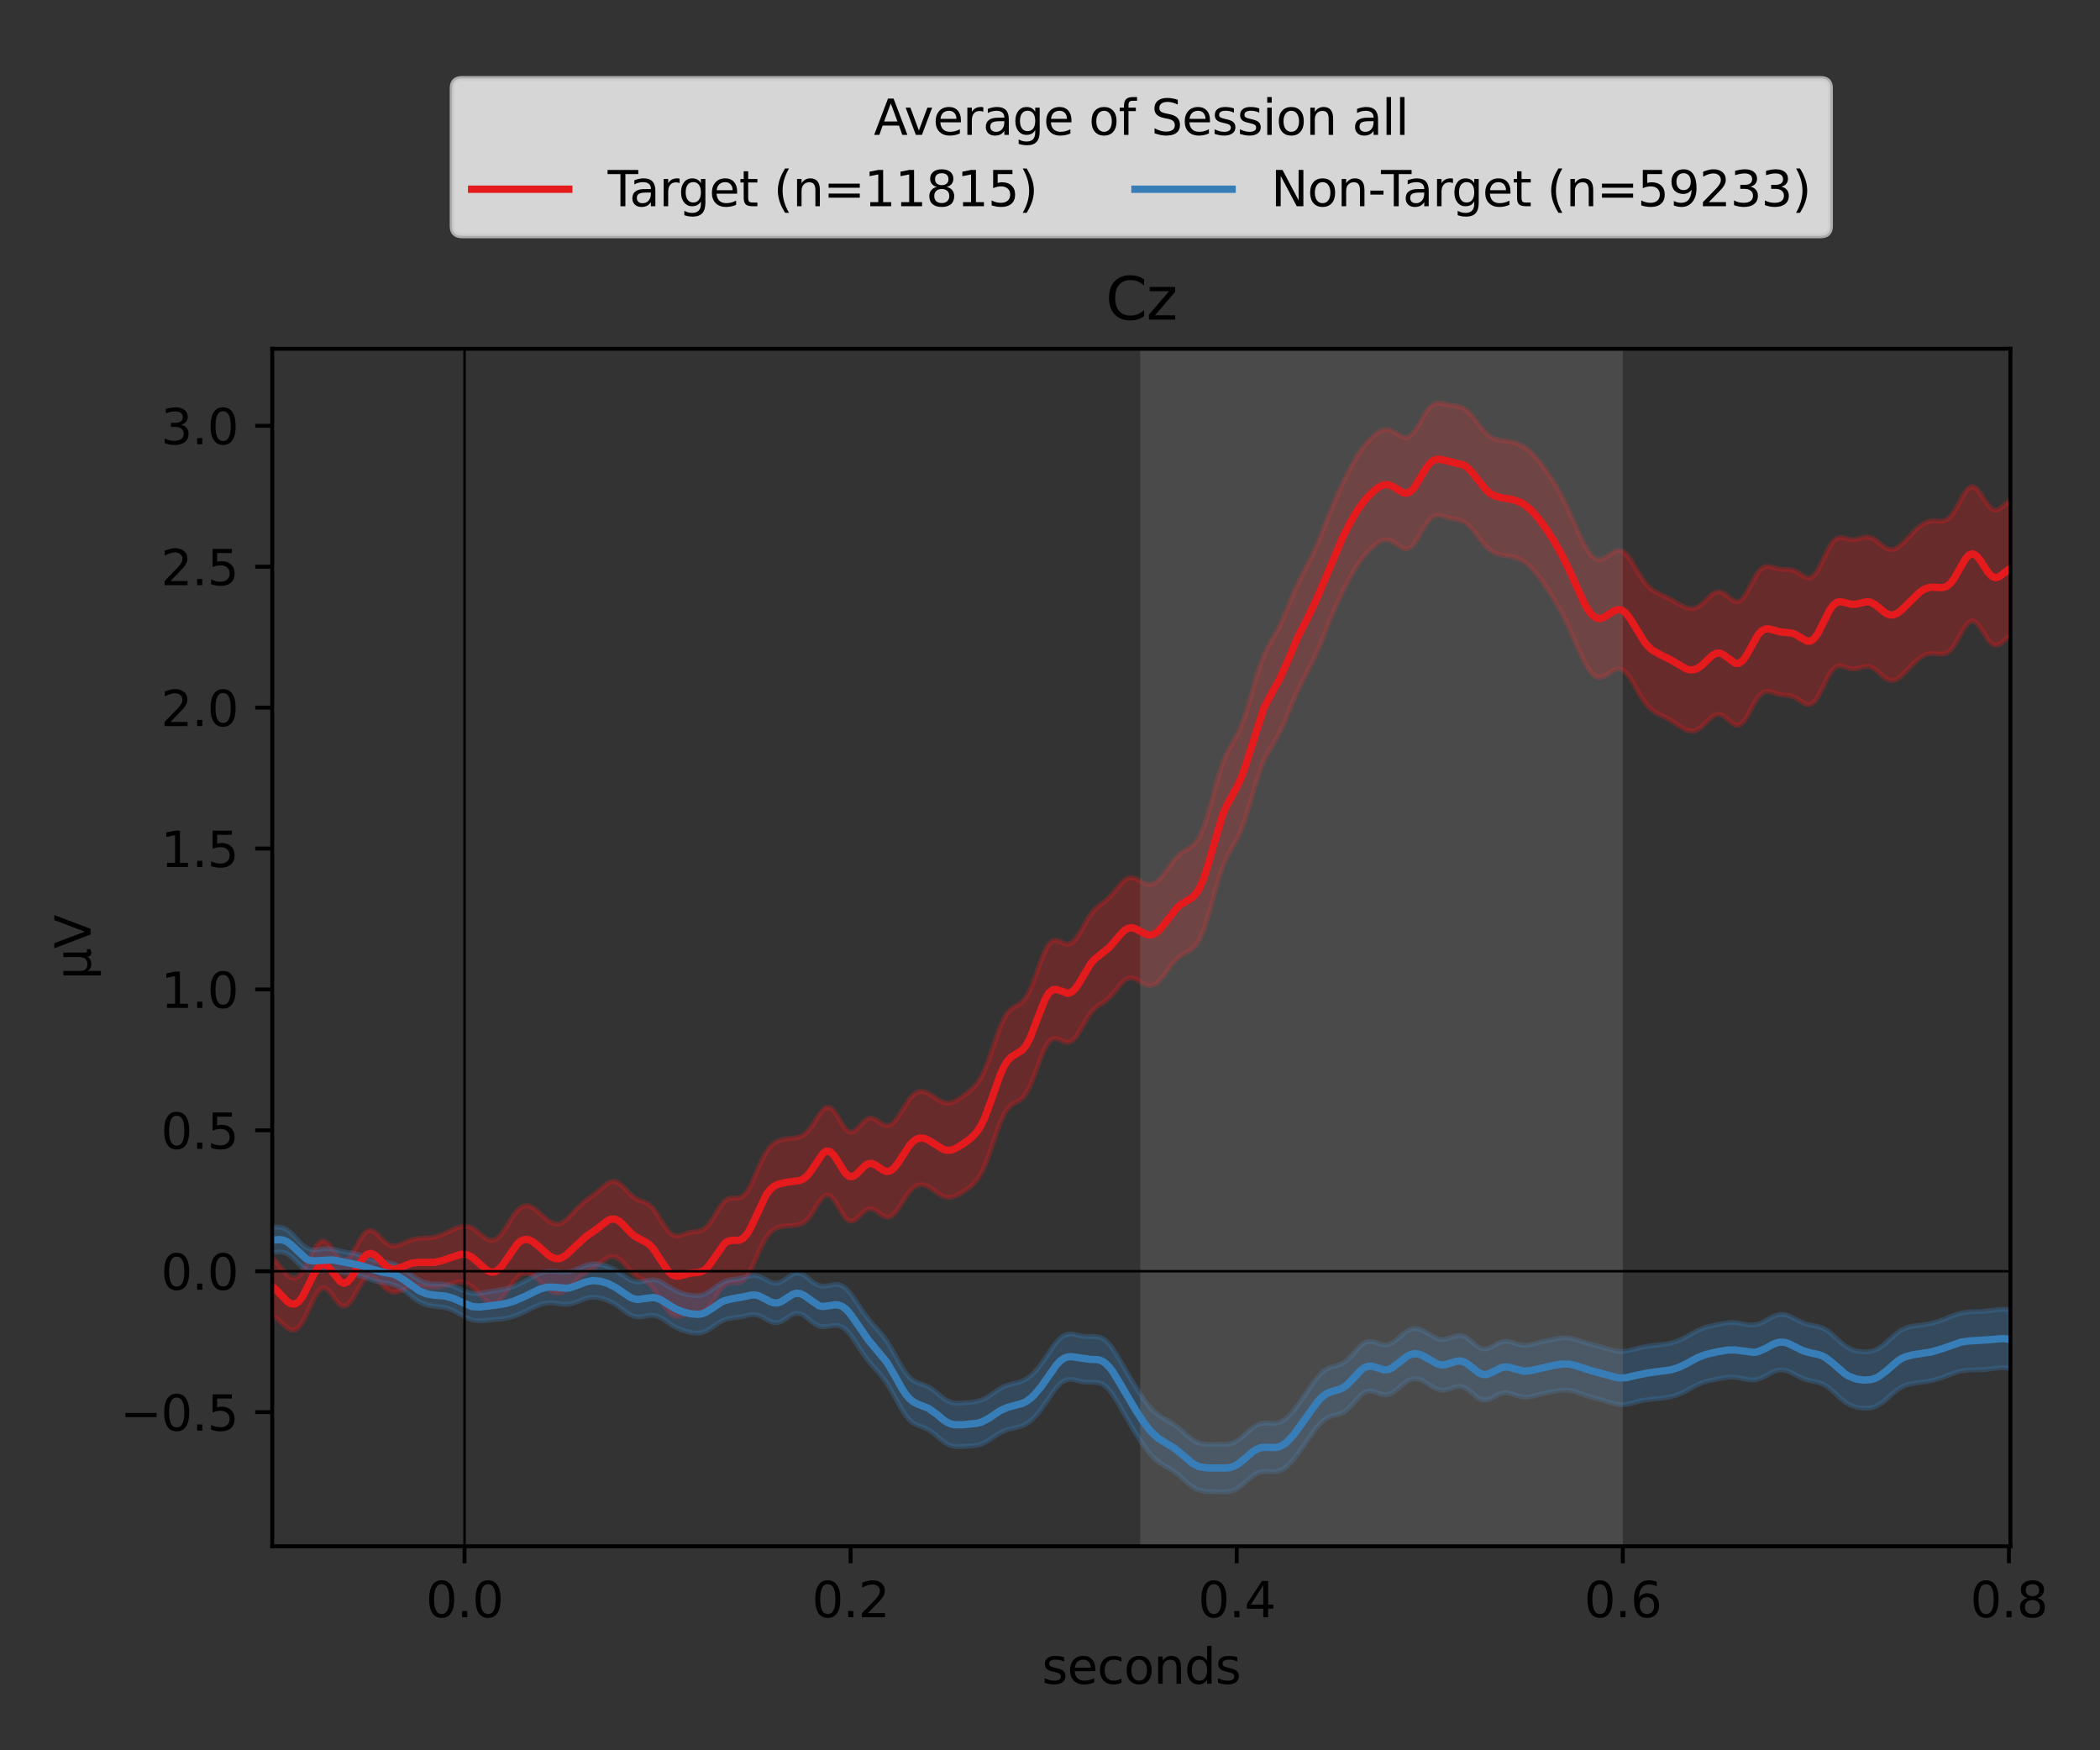 <?xml version="1.0" encoding="utf-8" standalone="no"?>
<!DOCTYPE svg PUBLIC "-//W3C//DTD SVG 1.1//EN"
  "http://www.w3.org/Graphics/SVG/1.1/DTD/svg11.dtd">
<svg xmlns:xlink="http://www.w3.org/1999/xlink" width="432pt" height="360pt" viewBox="0 0 432 360" xmlns="http://www.w3.org/2000/svg" version="1.1">
 <rect x="0" y="0" width="432" height="360" fill="#333333" stroke="none"/>
 <defs>
  <style type="text/css">*{stroke-linejoin: round; stroke-linecap: butt}</style>
 </defs>
 <g id="figure_1">
  <g id="patch_1">
   <path d="M 0 360 
L 432 360 
L 432 0 
L 0 0 
L 0 360 
z
" style="fill: none"/>
  </g>
  <g id="axes_1">
   <g id="patch_2">
    <path d="M 56 318.04 
L 413.57 318.04 
L 413.57 71.732 
L 56 71.732 
L 56 318.04 
z
" style="fill: none"/>
   </g>
   <g id="PolyCollection_1">
    <defs>
     <path id="m882df1915e" d="M 56 -101.285 
L 56 -89.473 
L 56.776 -88.956 
L 57.551 -88.271 
L 58.327 -87.521 
L 59.103 -86.857 
L 59.878 -86.451 
L 60.654 -86.458 
L 61.429 -86.979 
L 62.205 -88.03 
L 62.981 -89.515 
L 63.756 -91.23 
L 64.532 -92.897 
L 65.308 -94.227 
L 66.083 -94.991 
L 66.859 -95.081 
L 67.635 -94.541 
L 68.41 -93.575 
L 69.186 -92.496 
L 69.962 -91.651 
L 70.737 -91.315 
L 71.513 -91.617 
L 72.288 -92.511 
L 73.064 -93.801 
L 73.84 -95.201 
L 74.615 -96.414 
L 75.391 -97.202 
L 76.167 -97.455 
L 76.942 -97.201 
L 77.718 -96.585 
L 78.494 -95.804 
L 79.269 -95.055 
L 80.045 -94.492 
L 80.821 -94.211 
L 81.596 -94.229 
L 82.372 -94.479 
L 83.147 -94.835 
L 83.923 -95.164 
L 84.699 -95.377 
L 85.474 -95.454 
L 86.25 -95.424 
L 87.026 -95.335 
L 87.801 -95.236 
L 88.577 -95.168 
L 89.353 -95.165 
L 90.128 -95.238 
L 90.904 -95.382 
L 91.679 -95.58 
L 92.455 -95.813 
L 93.231 -96.051 
L 94.006 -96.248 
L 94.782 -96.332 
L 95.558 -96.235 
L 96.333 -95.915 
L 97.109 -95.375 
L 97.885 -94.654 
L 98.66 -93.824 
L 99.436 -92.99 
L 100.212 -92.285 
L 100.987 -91.856 
L 101.763 -91.82 
L 102.538 -92.223 
L 103.314 -93.018 
L 104.09 -94.083 
L 104.865 -95.254 
L 105.641 -96.364 
L 106.417 -97.27 
L 107.192 -97.872 
L 107.968 -98.129 
L 108.744 -98.052 
L 109.519 -97.692 
L 110.295 -97.123 
L 111.071 -96.42 
L 111.846 -95.666 
L 112.622 -94.953 
L 113.397 -94.379 
L 114.173 -94.031 
L 114.949 -93.965 
L 115.724 -94.193 
L 116.5 -94.685 
L 117.276 -95.371 
L 118.051 -96.15 
L 118.827 -96.911 
L 119.603 -97.571 
L 120.378 -98.109 
L 121.154 -98.575 
L 121.929 -99.051 
L 122.705 -99.596 
L 123.481 -100.208 
L 124.256 -100.814 
L 125.032 -101.301 
L 125.808 -101.555 
L 126.583 -101.489 
L 127.359 -101.079 
L 128.135 -100.381 
L 128.91 -99.525 
L 129.686 -98.668 
L 130.462 -97.937 
L 131.237 -97.375 
L 132.013 -96.927 
L 132.788 -96.468 
L 133.564 -95.858 
L 134.34 -95 
L 135.115 -93.885 
L 135.891 -92.607 
L 136.667 -91.34 
L 137.442 -90.279 
L 138.218 -89.567 
L 138.994 -89.249 
L 139.769 -89.256 
L 140.545 -89.439 
L 141.321 -89.641 
L 142.096 -89.758 
L 142.872 -89.789 
L 143.647 -89.832 
L 144.423 -90.037 
L 145.199 -90.538 
L 145.974 -91.383 
L 146.75 -92.501 
L 147.526 -93.722 
L 148.301 -94.829 
L 149.077 -95.635 
L 149.853 -96.061 
L 150.628 -96.165 
L 151.404 -96.13 
L 152.179 -96.207 
L 152.955 -96.629 
L 153.731 -97.528 
L 154.506 -98.899 
L 155.282 -100.598 
L 156.058 -102.403 
L 156.833 -104.083 
L 157.609 -105.464 
L 158.385 -106.472 
L 159.16 -107.125 
L 159.936 -107.506 
L 160.712 -107.715 
L 161.487 -107.83 
L 162.263 -107.897 
L 163.038 -107.944 
L 163.814 -108.015 
L 164.59 -108.188 
L 165.365 -108.569 
L 166.141 -109.247 
L 166.917 -110.244 
L 167.692 -111.469 
L 168.468 -112.72 
L 169.244 -113.723 
L 170.019 -114.221 
L 170.795 -114.057 
L 171.571 -113.252 
L 172.346 -112.007 
L 173.122 -110.645 
L 173.897 -109.515 
L 174.673 -108.878 
L 175.449 -108.837 
L 176.224 -109.312 
L 177 -110.078 
L 177.776 -110.838 
L 178.551 -111.325 
L 179.327 -111.393 
L 180.103 -111.058 
L 180.878 -110.484 
L 181.654 -109.924 
L 182.429 -109.63 
L 183.205 -109.77 
L 183.981 -110.386 
L 184.756 -111.387 
L 185.532 -112.595 
L 186.308 -113.814 
L 187.083 -114.879 
L 187.859 -115.684 
L 188.635 -116.179 
L 189.41 -116.362 
L 190.186 -116.262 
L 190.962 -115.93 
L 191.737 -115.439 
L 192.513 -114.876 
L 193.288 -114.339 
L 194.064 -113.926 
L 194.84 -113.712 
L 195.615 -113.726 
L 196.391 -113.946 
L 197.167 -114.315 
L 197.942 -114.769 
L 198.718 -115.268 
L 199.494 -115.825 
L 200.269 -116.505 
L 201.045 -117.41 
L 201.821 -118.646 
L 202.596 -120.273 
L 203.372 -122.27 
L 204.147 -124.52 
L 204.923 -126.823 
L 205.699 -128.946 
L 206.474 -130.688 
L 207.25 -131.941 
L 208.026 -132.726 
L 208.801 -133.195 
L 209.577 -133.591 
L 210.353 -134.174 
L 211.128 -135.154 
L 211.904 -136.622 
L 212.679 -138.522 
L 213.455 -140.662 
L 214.231 -142.761 
L 215.006 -144.53 
L 215.782 -145.753 
L 216.558 -146.349 
L 217.333 -146.395 
L 218.109 -146.097 
L 218.885 -145.737 
L 219.66 -145.587 
L 220.436 -145.842 
L 221.212 -146.568 
L 221.987 -147.696 
L 222.763 -149.046 
L 223.538 -150.399 
L 224.314 -151.568 
L 225.09 -152.464 
L 225.865 -153.111 
L 226.641 -153.625 
L 227.417 -154.154 
L 228.192 -154.815 
L 228.968 -155.652 
L 229.744 -156.609 
L 230.519 -157.555 
L 231.295 -158.325 
L 232.071 -158.784 
L 232.846 -158.872 
L 233.622 -158.631 
L 234.397 -158.186 
L 235.173 -157.704 
L 235.949 -157.353 
L 236.724 -157.261 
L 237.5 -157.496 
L 238.276 -158.065 
L 239.051 -158.911 
L 239.827 -159.933 
L 240.603 -161.003 
L 241.378 -161.998 
L 242.154 -162.827 
L 242.929 -163.456 
L 243.705 -163.92 
L 244.481 -164.324 
L 245.256 -164.826 
L 246.032 -165.618 
L 246.808 -166.868 
L 247.583 -168.675 
L 248.359 -171.013 
L 249.135 -173.729 
L 249.91 -176.569 
L 250.686 -179.256 
L 251.462 -181.575 
L 252.237 -183.441 
L 253.013 -184.928 
L 253.788 -186.24 
L 254.564 -187.638 
L 255.34 -189.342 
L 256.115 -191.456 
L 256.891 -193.935 
L 257.667 -196.608 
L 258.442 -199.233 
L 259.218 -201.59 
L 259.994 -203.55 
L 260.769 -205.124 
L 261.545 -206.447 
L 262.321 -207.712 
L 263.096 -209.091 
L 263.872 -210.677 
L 264.647 -212.458 
L 265.423 -214.346 
L 266.199 -216.222 
L 266.974 -217.984 
L 267.75 -219.59 
L 268.526 -221.075 
L 269.301 -222.529 
L 270.077 -224.058 
L 270.853 -225.731 
L 271.628 -227.555 
L 272.404 -229.483 
L 273.179 -231.437 
L 273.955 -233.346 
L 274.731 -235.164 
L 275.506 -236.879 
L 276.282 -238.496 
L 277.058 -240.023 
L 277.833 -241.459 
L 278.609 -242.79 
L 279.385 -243.998 
L 280.16 -245.076 
L 280.936 -246.028 
L 281.712 -246.867 
L 282.487 -247.606 
L 283.263 -248.235 
L 284.038 -248.714 
L 284.814 -248.981 
L 285.59 -248.979 
L 286.365 -248.696 
L 287.141 -248.198 
L 287.917 -247.636 
L 288.692 -247.212 
L 289.468 -247.124 
L 290.244 -247.493 
L 291.019 -248.333 
L 291.795 -249.533 
L 292.571 -250.894 
L 293.346 -252.18 
L 294.122 -253.189 
L 294.897 -253.805 
L 295.673 -254.028 
L 296.449 -253.957 
L 297.224 -253.74 
L 298 -253.508 
L 298.776 -253.328 
L 299.551 -253.188 
L 300.327 -253.01 
L 301.103 -252.692 
L 301.878 -252.16 
L 302.654 -251.395 
L 303.429 -250.447 
L 304.205 -249.415 
L 304.981 -248.415 
L 305.756 -247.546 
L 306.532 -246.864 
L 307.308 -246.38 
L 308.083 -246.066 
L 308.859 -245.87 
L 309.635 -245.736 
L 310.41 -245.612 
L 311.186 -245.456 
L 311.962 -245.231 
L 312.737 -244.908 
L 313.513 -244.462 
L 314.288 -243.879 
L 315.064 -243.153 
L 315.84 -242.289 
L 316.615 -241.309 
L 317.391 -240.239 
L 318.167 -239.104 
L 318.942 -237.919 
L 319.718 -236.675 
L 320.494 -235.356 
L 321.269 -233.937 
L 322.045 -232.403 
L 322.821 -230.754 
L 323.596 -229.014 
L 324.372 -227.233 
L 325.147 -225.488 
L 325.923 -223.876 
L 326.699 -222.504 
L 327.474 -221.471 
L 328.25 -220.846 
L 329.026 -220.645 
L 329.801 -220.817 
L 330.577 -221.251 
L 331.353 -221.788 
L 332.128 -222.249 
L 332.904 -222.462 
L 333.679 -222.298 
L 334.455 -221.702 
L 335.231 -220.71 
L 336.006 -219.439 
L 336.782 -218.056 
L 337.558 -216.722 
L 338.333 -215.559 
L 339.109 -214.627 
L 339.885 -213.925 
L 340.66 -213.409 
L 341.436 -213.006 
L 342.212 -212.641 
L 342.987 -212.251 
L 343.763 -211.806 
L 344.538 -211.303 
L 345.314 -210.774 
L 346.09 -210.273 
L 346.865 -209.869 
L 347.641 -209.637 
L 348.417 -209.643 
L 349.192 -209.921 
L 349.968 -210.459 
L 350.744 -211.186 
L 351.519 -211.97 
L 352.295 -212.641 
L 353.071 -213.036 
L 353.846 -213.048 
L 354.622 -212.674 
L 355.397 -212.034 
L 356.173 -211.348 
L 356.949 -210.878 
L 357.724 -210.851 
L 358.5 -211.382 
L 359.276 -212.432 
L 360.051 -213.82 
L 360.827 -215.277 
L 361.603 -216.531 
L 362.378 -217.39 
L 363.154 -217.788 
L 363.929 -217.793 
L 364.705 -217.57 
L 365.481 -217.302 
L 366.256 -217.116 
L 367.032 -217.033 
L 367.808 -216.976 
L 368.583 -216.825 
L 369.359 -216.496 
L 370.135 -216.004 
L 370.91 -215.472 
L 371.686 -215.105 
L 372.462 -215.119 
L 373.237 -215.659 
L 374.013 -216.739 
L 374.788 -218.221 
L 375.564 -219.846 
L 376.34 -221.318 
L 377.115 -222.394 
L 377.891 -222.961 
L 378.667 -223.06 
L 379.442 -222.859 
L 380.218 -222.582 
L 380.994 -222.415 
L 381.769 -222.448 
L 382.545 -222.64 
L 383.32 -222.862 
L 384.096 -222.954 
L 384.872 -222.801 
L 385.647 -222.373 
L 386.423 -221.738 
L 387.199 -221.035 
L 387.974 -220.433 
L 388.75 -220.079 
L 389.526 -220.054 
L 390.301 -220.362 
L 391.077 -220.938 
L 391.853 -221.686 
L 392.628 -222.505 
L 393.404 -223.317 
L 394.179 -224.063 
L 394.955 -224.698 
L 395.731 -225.182 
L 396.506 -225.485 
L 397.282 -225.605 
L 398.058 -225.575 
L 398.833 -225.483 
L 399.609 -225.458 
L 400.385 -225.654 
L 401.16 -226.2 
L 401.936 -227.153 
L 402.712 -228.445 
L 403.487 -229.88 
L 404.263 -231.178 
L 405.038 -232.053 
L 405.814 -232.308 
L 406.59 -231.894 
L 407.365 -230.937 
L 408.141 -229.698 
L 408.917 -228.5 
L 409.692 -227.636 
L 410.468 -227.281 
L 411.244 -227.449 
L 412.019 -227.991 
L 412.795 -228.656 
L 413.57 -229.175 
L 413.57 -257.093 
L 413.57 -257.093 
L 412.795 -256.543 
L 412.019 -255.857 
L 411.244 -255.282 
L 410.468 -255.062 
L 409.692 -255.356 
L 408.917 -256.167 
L 408.141 -257.332 
L 407.365 -258.557 
L 406.59 -259.509 
L 405.814 -259.916 
L 405.038 -259.653 
L 404.263 -258.769 
L 403.487 -257.462 
L 402.712 -256.008 
L 401.936 -254.677 
L 401.16 -253.666 
L 400.385 -253.059 
L 399.609 -252.815 
L 398.833 -252.806 
L 398.058 -252.865 
L 397.282 -252.848 
L 396.506 -252.667 
L 395.731 -252.299 
L 394.955 -251.765 
L 394.179 -251.098 
L 393.404 -250.338 
L 392.628 -249.522 
L 391.853 -248.702 
L 391.077 -247.95 
L 390.301 -247.356 
L 389.526 -247.007 
L 388.75 -246.969 
L 387.974 -247.25 
L 387.199 -247.782 
L 386.423 -248.431 
L 385.647 -249.028 
L 384.872 -249.426 
L 384.096 -249.555 
L 383.32 -249.447 
L 382.545 -249.22 
L 381.769 -249.024 
L 380.994 -248.977 
L 380.218 -249.103 
L 379.442 -249.319 
L 378.667 -249.45 
L 377.891 -249.285 
L 377.115 -248.664 
L 376.34 -247.543 
L 375.564 -246.029 
L 374.788 -244.363 
L 374.013 -242.842 
L 373.237 -241.73 
L 372.462 -241.172 
L 371.686 -241.156 
L 370.91 -241.524 
L 370.135 -242.045 
L 369.359 -242.505 
L 368.583 -242.784 
L 367.808 -242.88 
L 367.032 -242.886 
L 366.256 -242.919 
L 365.481 -243.057 
L 364.705 -243.284 
L 363.929 -243.486 
L 363.154 -243.479 
L 362.378 -243.089 
L 361.603 -242.227 
L 360.827 -240.945 
L 360.051 -239.438 
L 359.276 -237.99 
L 358.5 -236.879 
L 357.724 -236.293 
L 356.949 -236.27 
L 356.173 -236.694 
L 355.397 -237.338 
L 354.622 -237.939 
L 353.846 -238.279 
L 353.071 -238.239 
L 352.295 -237.825 
L 351.519 -237.146 
L 350.744 -236.365 
L 349.968 -235.65 
L 349.192 -235.125 
L 348.417 -234.852 
L 347.641 -234.83 
L 346.865 -235.017 
L 346.09 -235.352 
L 345.314 -235.772 
L 344.538 -236.225 
L 343.763 -236.67 
L 342.987 -237.083 
L 342.212 -237.457 
L 341.436 -237.812 
L 340.66 -238.194 
L 339.885 -238.676 
L 339.109 -239.333 
L 338.333 -240.22 
L 337.558 -241.338 
L 336.782 -242.618 
L 336.006 -243.936 
L 335.231 -245.139 
L 334.455 -246.078 
L 333.679 -246.643 
L 332.904 -246.793 
L 332.128 -246.565 
L 331.353 -246.079 
L 330.577 -245.513 
L 329.801 -245.056 
L 329.026 -244.87 
L 328.25 -245.055 
L 327.474 -245.649 
L 326.699 -246.633 
L 325.923 -247.95 
L 325.147 -249.513 
L 324.372 -251.226 
L 323.596 -252.993 
L 322.821 -254.732 
L 322.045 -256.387 
L 321.269 -257.927 
L 320.494 -259.348 
L 319.718 -260.661 
L 318.942 -261.883 
L 318.167 -263.031 
L 317.391 -264.109 
L 316.615 -265.111 
L 315.84 -266.023 
L 315.064 -266.828 
L 314.288 -267.511 
L 313.513 -268.066 
L 312.737 -268.497 
L 311.962 -268.818 
L 311.186 -269.046 
L 310.41 -269.2 
L 309.635 -269.306 
L 308.859 -269.401 
L 308.083 -269.54 
L 307.308 -269.786 
L 306.532 -270.204 
L 305.756 -270.834 
L 304.981 -271.673 
L 304.205 -272.664 
L 303.429 -273.704 
L 302.654 -274.672 
L 301.878 -275.462 
L 301.103 -276.017 
L 300.327 -276.343 
L 299.551 -276.509 
L 298.776 -276.612 
L 298 -276.733 
L 297.224 -276.896 
L 296.449 -277.049 
L 295.673 -277.072 
L 294.897 -276.828 
L 294.122 -276.212 
L 293.346 -275.209 
L 292.571 -273.915 
L 291.795 -272.527 
L 291.019 -271.286 
L 290.244 -270.405 
L 289.468 -269.997 
L 288.692 -270.045 
L 287.917 -270.418 
L 287.141 -270.926 
L 286.365 -271.376 
L 285.59 -271.629 
L 284.814 -271.619 
L 284.038 -271.352 
L 283.263 -270.875 
L 282.487 -270.247 
L 281.712 -269.505 
L 280.936 -268.653 
L 280.16 -267.671 
L 279.385 -266.54 
L 278.609 -265.259 
L 277.833 -263.85 
L 277.058 -262.343 
L 276.282 -260.764 
L 275.506 -259.116 
L 274.731 -257.385 
L 273.955 -255.555 
L 273.179 -253.632 
L 272.404 -251.654 
L 271.628 -249.692 
L 270.853 -247.82 
L 270.077 -246.09 
L 269.301 -244.506 
L 268.526 -243.015 
L 267.75 -241.525 
L 266.974 -239.943 
L 266.199 -238.211 
L 265.423 -236.348 
L 264.647 -234.446 
L 263.872 -232.629 
L 263.096 -230.996 
L 262.321 -229.558 
L 261.545 -228.223 
L 260.769 -226.821 
L 259.994 -225.172 
L 259.218 -223.148 
L 258.442 -220.739 
L 257.667 -218.063 
L 256.891 -215.345 
L 256.115 -212.831 
L 255.34 -210.705 
L 254.564 -209.003 
L 253.788 -207.605 
L 253.013 -206.278 
L 252.237 -204.758 
L 251.462 -202.848 
L 250.686 -200.487 
L 249.91 -197.767 
L 249.135 -194.906 
L 248.359 -192.179 
L 247.583 -189.832 
L 246.808 -188.017 
L 246.032 -186.759 
L 245.256 -185.962 
L 244.481 -185.447 
L 243.705 -185.014 
L 242.929 -184.495 
L 242.154 -183.798 
L 241.378 -182.908 
L 240.603 -181.879 
L 239.827 -180.802 
L 239.051 -179.784 
L 238.276 -178.93 
L 237.5 -178.336 
L 236.724 -178.064 
L 235.949 -178.117 
L 235.173 -178.433 
L 234.397 -178.878 
L 233.622 -179.287 
L 232.846 -179.494 
L 232.071 -179.386 
L 231.295 -178.928 
L 230.519 -178.171 
L 229.744 -177.239 
L 228.968 -176.281 
L 228.192 -175.425 
L 227.417 -174.725 
L 226.641 -174.14 
L 225.865 -173.555 
L 225.09 -172.828 
L 224.314 -171.858 
L 223.538 -170.633 
L 222.763 -169.249 
L 221.987 -167.885 
L 221.212 -166.754 
L 220.436 -166.033 
L 219.66 -165.791 
L 218.885 -165.956 
L 218.109 -166.321 
L 217.333 -166.595 
L 216.558 -166.494 
L 215.782 -165.816 
L 215.006 -164.507 
L 214.231 -162.663 
L 213.455 -160.51 
L 212.679 -158.335 
L 211.904 -156.415 
L 211.128 -154.937 
L 210.353 -153.953 
L 209.577 -153.364 
L 208.801 -152.958 
L 208.026 -152.469 
L 207.25 -151.659 
L 206.474 -150.382 
L 205.699 -148.625 
L 204.923 -146.499 
L 204.147 -144.207 
L 203.372 -141.98 
L 202.596 -140.016 
L 201.821 -138.426 
L 201.045 -137.22 
L 200.269 -136.323 
L 199.494 -135.622 
L 198.718 -135.01 
L 197.942 -134.432 
L 197.167 -133.893 
L 196.391 -133.448 
L 195.615 -133.167 
L 194.84 -133.1 
L 194.064 -133.26 
L 193.288 -133.615 
L 192.513 -134.1 
L 191.737 -134.626 
L 190.962 -135.1 
L 190.186 -135.427 
L 189.41 -135.526 
L 188.635 -135.331 
L 187.859 -134.8 
L 187.083 -133.935 
L 186.308 -132.8 
L 185.532 -131.522 
L 184.756 -130.28 
L 183.981 -129.265 
L 183.205 -128.632 
L 182.429 -128.457 
L 181.654 -128.701 
L 180.878 -129.206 
L 180.103 -129.733 
L 179.327 -130.029 
L 178.551 -129.921 
L 177.776 -129.382 
L 177 -128.555 
L 176.224 -127.716 
L 175.449 -127.183 
L 174.673 -127.199 
L 173.897 -127.84 
L 173.122 -128.973 
L 172.346 -130.306 
L 171.571 -131.48 
L 170.795 -132.188 
L 170.019 -132.263 
L 169.244 -131.712 
L 168.468 -130.694 
L 167.692 -129.457 
L 166.917 -128.256 
L 166.141 -127.277 
L 165.365 -126.599 
L 164.59 -126.202 
L 163.814 -126.003 
L 163.038 -125.905 
L 162.263 -125.827 
L 161.487 -125.717 
L 160.712 -125.541 
L 159.936 -125.258 
L 159.16 -124.804 
L 158.385 -124.091 
L 157.609 -123.04 
L 156.833 -121.627 
L 156.058 -119.921 
L 155.282 -118.092 
L 154.506 -116.372 
L 153.731 -114.986 
L 152.955 -114.078 
L 152.179 -113.651 
L 151.404 -113.568 
L 150.628 -113.585 
L 149.853 -113.442 
L 149.077 -112.947 
L 148.301 -112.045 
L 147.526 -110.836 
L 146.75 -109.527 
L 145.974 -108.35 
L 145.199 -107.478 
L 144.423 -106.964 
L 143.647 -106.739 
L 142.872 -106.656 
L 142.096 -106.561 
L 141.321 -106.366 
L 140.545 -106.086 
L 139.769 -105.838 
L 138.994 -105.789 
L 138.218 -106.088 
L 137.442 -106.797 
L 136.667 -107.863 
L 135.891 -109.131 
L 135.115 -110.389 
L 134.34 -111.446 
L 133.564 -112.197 
L 132.788 -112.658 
L 132.013 -112.948 
L 131.237 -113.24 
L 130.462 -113.678 
L 129.686 -114.319 
L 128.91 -115.116 
L 128.135 -115.937 
L 127.359 -116.612 
L 126.583 -116.989 
L 125.808 -116.991 
L 125.032 -116.644 
L 124.256 -116.059 
L 123.481 -115.38 
L 122.705 -114.718 
L 121.929 -114.113 
L 121.154 -113.544 
L 120.378 -112.958 
L 119.603 -112.309 
L 118.827 -111.569 
L 118.051 -110.747 
L 117.276 -109.899 
L 116.5 -109.126 
L 115.724 -108.542 
L 114.949 -108.24 
L 114.173 -108.252 
L 113.397 -108.549 
L 112.622 -109.067 
L 111.846 -109.725 
L 111.071 -110.437 
L 110.295 -111.113 
L 109.519 -111.658 
L 108.744 -111.983 
L 107.968 -112.015 
L 107.192 -111.701 
L 106.417 -111.028 
L 105.641 -110.033 
L 104.865 -108.817 
L 104.09 -107.538 
L 103.314 -106.373 
L 102.538 -105.481 
L 101.763 -104.963 
L 100.987 -104.851 
L 100.212 -105.109 
L 99.436 -105.642 
L 98.66 -106.31 
L 97.885 -106.957 
L 97.109 -107.455 
L 96.333 -107.735 
L 95.558 -107.798 
L 94.782 -107.687 
L 94.006 -107.451 
L 93.231 -107.131 
L 92.455 -106.761 
L 91.679 -106.381 
L 90.904 -106.031 
L 90.128 -105.744 
L 89.353 -105.538 
L 88.577 -105.413 
L 87.801 -105.359 
L 87.026 -105.344 
L 86.25 -105.317 
L 85.474 -105.219 
L 84.699 -105.019 
L 83.923 -104.721 
L 83.147 -104.369 
L 82.372 -104.028 
L 81.596 -103.779 
L 80.821 -103.72 
L 80.045 -103.937 
L 79.269 -104.463 
L 78.494 -105.228 
L 77.718 -106.057 
L 76.942 -106.713 
L 76.167 -106.972 
L 75.391 -106.694 
L 74.615 -105.868 
L 73.84 -104.621 
L 73.064 -103.199 
L 72.288 -101.916 
L 71.513 -101.059 
L 70.737 -100.808 
L 69.962 -101.181 
L 69.186 -102.037 
L 68.41 -103.111 
L 67.635 -104.091 
L 66.859 -104.681 
L 66.083 -104.684 
L 65.308 -104.043 
L 64.532 -102.86 
L 63.756 -101.351 
L 62.981 -99.791 
L 62.205 -98.44 
L 61.429 -97.502 
L 60.654 -97.086 
L 59.878 -97.203 
L 59.103 -97.765 
L 58.327 -98.619 
L 57.551 -99.589 
L 56.776 -100.515 
L 56 -101.285 
z
" style="stroke: #e41a1c; stroke-opacity: 0.3"/>
    </defs>
    <g clip-path="url(#pf072bf9101)">
     <use xlink:href="#m882df1915e" x="0" y="360" style="fill: #e41a1c; fill-opacity: 0.3; stroke: #e41a1c; stroke-opacity: 0.3"/>
    </g>
   </g>
   <g id="PolyCollection_2">
    <defs>
     <path id="m8718c082d1" d="M 56 -107.557 
L 56 -102.266 
L 56.776 -102.422 
L 57.551 -102.508 
L 58.327 -102.429 
L 59.103 -102.122 
L 59.878 -101.578 
L 60.654 -100.855 
L 61.429 -100.065 
L 62.205 -99.343 
L 62.981 -98.8 
L 63.756 -98.494 
L 64.532 -98.411 
L 65.308 -98.482 
L 66.083 -98.614 
L 66.859 -98.72 
L 67.635 -98.749 
L 68.41 -98.687 
L 69.186 -98.558 
L 69.962 -98.398 
L 70.737 -98.244 
L 71.513 -98.109 
L 72.288 -97.985 
L 73.064 -97.843 
L 73.84 -97.656 
L 74.615 -97.414 
L 75.391 -97.133 
L 76.167 -96.85 
L 76.942 -96.599 
L 77.718 -96.404 
L 78.494 -96.263 
L 79.269 -96.15 
L 80.045 -96.022 
L 80.821 -95.827 
L 81.596 -95.524 
L 82.372 -95.097 
L 83.147 -94.561 
L 83.923 -93.959 
L 84.699 -93.345 
L 85.474 -92.77 
L 86.25 -92.274 
L 87.026 -91.88 
L 87.801 -91.596 
L 88.577 -91.413 
L 89.353 -91.303 
L 90.128 -91.231 
L 90.904 -91.15 
L 91.679 -91.016 
L 92.455 -90.797 
L 93.231 -90.478 
L 94.006 -90.074 
L 94.782 -89.623 
L 95.558 -89.183 
L 96.333 -88.806 
L 97.109 -88.534 
L 97.885 -88.38 
L 98.66 -88.335 
L 99.436 -88.37 
L 100.212 -88.444 
L 100.987 -88.526 
L 101.763 -88.599 
L 102.538 -88.666 
L 103.314 -88.747 
L 104.09 -88.865 
L 104.865 -89.035 
L 105.641 -89.263 
L 106.417 -89.543 
L 107.192 -89.866 
L 107.968 -90.221 
L 108.744 -90.596 
L 109.519 -90.976 
L 110.295 -91.338 
L 111.071 -91.655 
L 111.846 -91.894 
L 112.622 -92.029 
L 113.397 -92.051 
L 114.173 -91.98 
L 114.949 -91.86 
L 115.724 -91.756 
L 116.5 -91.727 
L 117.276 -91.811 
L 118.051 -92.013 
L 118.827 -92.301 
L 119.603 -92.618 
L 120.378 -92.903 
L 121.154 -93.102 
L 121.929 -93.187 
L 122.705 -93.156 
L 123.481 -93.027 
L 124.256 -92.817 
L 125.032 -92.533 
L 125.808 -92.172 
L 126.583 -91.725 
L 127.359 -91.198 
L 128.135 -90.623 
L 128.91 -90.061 
L 129.686 -89.586 
L 130.462 -89.267 
L 131.237 -89.136 
L 132.013 -89.174 
L 132.788 -89.311 
L 133.564 -89.446 
L 134.34 -89.477 
L 135.115 -89.337 
L 135.891 -89.011 
L 136.667 -88.54 
L 137.442 -87.999 
L 138.218 -87.469 
L 138.994 -87.008 
L 139.769 -86.638 
L 140.545 -86.352 
L 141.321 -86.125 
L 142.096 -85.946 
L 142.872 -85.828 
L 143.647 -85.806 
L 144.423 -85.924 
L 145.199 -86.206 
L 145.974 -86.641 
L 146.75 -87.175 
L 147.526 -87.725 
L 148.301 -88.209 
L 149.077 -88.567 
L 149.853 -88.79 
L 150.628 -88.914 
L 151.404 -89.004 
L 152.179 -89.118 
L 152.955 -89.281 
L 153.731 -89.465 
L 154.506 -89.604 
L 155.282 -89.619 
L 156.058 -89.456 
L 156.833 -89.117 
L 157.609 -88.674 
L 158.385 -88.246 
L 159.16 -87.969 
L 159.936 -87.942 
L 160.712 -88.194 
L 161.487 -88.659 
L 162.263 -89.204 
L 163.038 -89.663 
L 163.814 -89.894 
L 164.59 -89.818 
L 165.365 -89.445 
L 166.141 -88.865 
L 166.917 -88.215 
L 167.692 -87.642 
L 168.468 -87.256 
L 169.244 -87.099 
L 170.019 -87.14 
L 170.795 -87.288 
L 171.571 -87.416 
L 172.346 -87.402 
L 173.122 -87.151 
L 173.897 -86.619 
L 174.673 -85.812 
L 175.449 -84.784 
L 176.224 -83.621 
L 177 -82.421 
L 177.776 -81.269 
L 178.551 -80.221 
L 179.327 -79.283 
L 180.103 -78.416 
L 180.878 -77.549 
L 181.654 -76.6 
L 182.429 -75.507 
L 183.205 -74.252 
L 183.981 -72.867 
L 184.756 -71.438 
L 185.532 -70.077 
L 186.308 -68.895 
L 187.083 -67.97 
L 187.859 -67.32 
L 188.635 -66.898 
L 189.41 -66.604 
L 190.186 -66.322 
L 190.962 -65.955 
L 191.737 -65.453 
L 192.513 -64.833 
L 193.288 -64.16 
L 194.064 -63.525 
L 194.84 -63.011 
L 195.615 -62.667 
L 196.391 -62.493 
L 197.167 -62.452 
L 197.942 -62.485 
L 198.718 -62.538 
L 199.494 -62.587 
L 200.269 -62.645 
L 201.045 -62.753 
L 201.821 -62.957 
L 202.596 -63.286 
L 203.372 -63.731 
L 204.147 -64.254 
L 204.923 -64.79 
L 205.699 -65.276 
L 206.474 -65.667 
L 207.25 -65.951 
L 208.026 -66.151 
L 208.801 -66.316 
L 209.577 -66.504 
L 210.353 -66.771 
L 211.128 -67.158 
L 211.904 -67.691 
L 212.679 -68.381 
L 213.455 -69.227 
L 214.231 -70.216 
L 215.006 -71.316 
L 215.782 -72.47 
L 216.558 -73.601 
L 217.333 -74.615 
L 218.109 -75.428 
L 218.885 -75.978 
L 219.66 -76.251 
L 220.436 -76.281 
L 221.212 -76.147 
L 221.987 -75.951 
L 222.763 -75.784 
L 223.538 -75.701 
L 224.314 -75.695 
L 225.09 -75.707 
L 225.865 -75.639 
L 226.641 -75.392 
L 227.417 -74.892 
L 228.192 -74.114 
L 228.968 -73.083 
L 229.744 -71.862 
L 230.519 -70.532 
L 231.295 -69.163 
L 232.071 -67.805 
L 232.846 -66.486 
L 233.622 -65.213 
L 234.397 -63.99 
L 235.173 -62.831 
L 235.949 -61.761 
L 236.724 -60.814 
L 237.5 -60.014 
L 238.276 -59.365 
L 239.051 -58.84 
L 239.827 -58.386 
L 240.603 -57.94 
L 241.378 -57.445 
L 242.154 -56.868 
L 242.929 -56.212 
L 243.705 -55.513 
L 244.481 -54.832 
L 245.256 -54.233 
L 246.032 -53.767 
L 246.808 -53.456 
L 247.583 -53.286 
L 248.359 -53.218 
L 249.135 -53.203 
L 249.91 -53.197 
L 250.686 -53.179 
L 251.462 -53.156 
L 252.237 -53.162 
L 253.013 -53.251 
L 253.788 -53.476 
L 254.564 -53.867 
L 255.34 -54.419 
L 256.115 -55.084 
L 256.891 -55.782 
L 257.667 -56.421 
L 258.442 -56.918 
L 259.218 -57.228 
L 259.994 -57.351 
L 260.769 -57.338 
L 261.545 -57.281 
L 262.321 -57.281 
L 263.096 -57.428 
L 263.872 -57.774 
L 264.647 -58.334 
L 265.423 -59.086 
L 266.199 -59.988 
L 266.974 -60.996 
L 267.75 -62.072 
L 268.526 -63.185 
L 269.301 -64.308 
L 270.077 -65.403 
L 270.853 -66.418 
L 271.628 -67.295 
L 272.404 -67.984 
L 273.179 -68.465 
L 273.955 -68.765 
L 274.731 -68.963 
L 275.506 -69.171 
L 276.282 -69.502 
L 277.058 -70.032 
L 277.833 -70.769 
L 278.609 -71.642 
L 279.385 -72.523 
L 280.16 -73.263 
L 280.936 -73.743 
L 281.712 -73.915 
L 282.487 -73.813 
L 283.263 -73.548 
L 284.038 -73.267 
L 284.814 -73.113 
L 285.59 -73.182 
L 286.365 -73.503 
L 287.141 -74.034 
L 287.917 -74.684 
L 288.692 -75.337 
L 289.468 -75.89 
L 290.244 -76.262 
L 291.019 -76.411 
L 291.795 -76.331 
L 292.571 -76.048 
L 293.346 -75.617 
L 294.122 -75.116 
L 294.897 -74.633 
L 295.673 -74.259 
L 296.449 -74.062 
L 297.224 -74.068 
L 298 -74.249 
L 298.776 -74.519 
L 299.551 -74.757 
L 300.327 -74.838 
L 301.103 -74.674 
L 301.878 -74.25 
L 302.654 -73.637 
L 303.429 -72.967 
L 304.205 -72.401 
L 304.981 -72.07 
L 305.756 -72.037 
L 306.532 -72.276 
L 307.308 -72.681 
L 308.083 -73.111 
L 308.859 -73.43 
L 309.635 -73.556 
L 310.41 -73.48 
L 311.186 -73.259 
L 311.962 -72.986 
L 312.737 -72.76 
L 313.513 -72.644 
L 314.288 -72.658 
L 315.064 -72.779 
L 315.84 -72.962 
L 316.615 -73.161 
L 317.391 -73.348 
L 318.167 -73.517 
L 318.942 -73.674 
L 319.718 -73.825 
L 320.494 -73.964 
L 321.269 -74.067 
L 322.045 -74.103 
L 322.821 -74.048 
L 323.596 -73.896 
L 324.372 -73.662 
L 325.147 -73.383 
L 325.923 -73.097 
L 326.699 -72.836 
L 327.474 -72.607 
L 328.25 -72.401 
L 329.026 -72.196 
L 329.801 -71.972 
L 330.577 -71.728 
L 331.353 -71.482 
L 332.128 -71.269 
L 332.904 -71.127 
L 333.679 -71.081 
L 334.455 -71.138 
L 335.231 -71.281 
L 336.006 -71.476 
L 336.782 -71.684 
L 337.558 -71.873 
L 338.333 -72.026 
L 339.109 -72.142 
L 339.885 -72.232 
L 340.66 -72.309 
L 341.436 -72.386 
L 342.212 -72.475 
L 342.987 -72.587 
L 343.763 -72.737 
L 344.538 -72.94 
L 345.314 -73.207 
L 346.09 -73.543 
L 346.865 -73.938 
L 347.641 -74.366 
L 348.417 -74.794 
L 349.192 -75.188 
L 349.968 -75.523 
L 350.744 -75.79 
L 351.519 -75.999 
L 352.295 -76.169 
L 353.071 -76.322 
L 353.846 -76.468 
L 354.622 -76.602 
L 355.397 -76.705 
L 356.173 -76.751 
L 356.949 -76.722 
L 357.724 -76.617 
L 358.5 -76.461 
L 359.276 -76.298 
L 360.051 -76.187 
L 360.827 -76.18 
L 361.603 -76.311 
L 362.378 -76.584 
L 363.154 -76.968 
L 363.929 -77.403 
L 364.705 -77.813 
L 365.481 -78.121 
L 366.256 -78.269 
L 367.032 -78.229 
L 367.808 -78.012 
L 368.583 -77.661 
L 369.359 -77.241 
L 370.135 -76.824 
L 370.91 -76.467 
L 371.686 -76.198 
L 372.462 -76.009 
L 373.237 -75.857 
L 374.013 -75.68 
L 374.788 -75.411 
L 375.564 -75.007 
L 376.34 -74.458 
L 377.115 -73.792 
L 377.891 -73.07 
L 378.667 -72.363 
L 379.442 -71.736 
L 380.218 -71.229 
L 380.994 -70.854 
L 381.769 -70.597 
L 382.545 -70.434 
L 383.32 -70.348 
L 384.096 -70.341 
L 384.872 -70.43 
L 385.647 -70.645 
L 386.423 -71.007 
L 387.199 -71.517 
L 387.974 -72.145 
L 388.75 -72.837 
L 389.526 -73.525 
L 390.301 -74.146 
L 391.077 -74.652 
L 391.853 -75.027 
L 392.628 -75.28 
L 393.404 -75.441 
L 394.179 -75.551 
L 394.955 -75.644 
L 395.731 -75.745 
L 396.506 -75.871 
L 397.282 -76.027 
L 398.058 -76.217 
L 398.833 -76.443 
L 399.609 -76.702 
L 400.385 -76.988 
L 401.16 -77.286 
L 401.936 -77.573 
L 402.712 -77.825 
L 403.487 -78.02 
L 404.263 -78.147 
L 405.038 -78.212 
L 405.814 -78.234 
L 406.59 -78.24 
L 407.365 -78.257 
L 408.141 -78.301 
L 408.917 -78.376 
L 409.692 -78.474 
L 410.468 -78.574 
L 411.244 -78.654 
L 412.019 -78.687 
L 412.795 -78.646 
L 413.57 -78.506 
L 413.57 -90.56 
L 413.57 -90.56 
L 412.795 -90.673 
L 412.019 -90.696 
L 411.244 -90.655 
L 410.468 -90.574 
L 409.692 -90.474 
L 408.917 -90.377 
L 408.141 -90.299 
L 407.365 -90.246 
L 406.59 -90.215 
L 405.814 -90.191 
L 405.038 -90.15 
L 404.263 -90.067 
L 403.487 -89.922 
L 402.712 -89.711 
L 401.936 -89.444 
L 401.16 -89.14 
L 400.385 -88.827 
L 399.609 -88.528 
L 398.833 -88.256 
L 398.058 -88.021 
L 397.282 -87.823 
L 396.506 -87.661 
L 395.731 -87.531 
L 394.955 -87.426 
L 394.179 -87.329 
L 393.404 -87.214 
L 392.628 -87.044 
L 391.853 -86.778 
L 391.077 -86.387 
L 390.301 -85.859 
L 389.526 -85.216 
L 388.75 -84.505 
L 387.974 -83.796 
L 387.199 -83.158 
L 386.423 -82.643 
L 385.647 -82.277 
L 384.872 -82.055 
L 384.096 -81.955 
L 383.32 -81.947 
L 382.545 -82.016 
L 381.769 -82.164 
L 380.994 -82.409 
L 380.218 -82.775 
L 379.442 -83.275 
L 378.667 -83.897 
L 377.891 -84.599 
L 377.115 -85.314 
L 376.34 -85.971 
L 375.564 -86.509 
L 374.788 -86.899 
L 374.013 -87.152 
L 373.237 -87.315 
L 372.462 -87.454 
L 371.686 -87.633 
L 370.91 -87.895 
L 370.135 -88.247 
L 369.359 -88.658 
L 368.583 -89.07 
L 367.808 -89.41 
L 367.032 -89.614 
L 366.256 -89.64 
L 365.481 -89.482 
L 364.705 -89.167 
L 363.929 -88.752 
L 363.154 -88.309 
L 362.378 -87.915 
L 361.603 -87.627 
L 360.827 -87.48 
L 360.051 -87.47 
L 359.276 -87.566 
L 358.5 -87.716 
L 357.724 -87.862 
L 356.949 -87.96 
L 356.173 -87.982 
L 355.397 -87.928 
L 354.622 -87.813 
L 353.846 -87.666 
L 353.071 -87.505 
L 352.295 -87.338 
L 351.519 -87.155 
L 350.744 -86.934 
L 349.968 -86.656 
L 349.192 -86.311 
L 348.417 -85.905 
L 347.641 -85.464 
L 346.865 -85.021 
L 346.09 -84.614 
L 345.314 -84.266 
L 344.538 -83.988 
L 343.763 -83.776 
L 342.987 -83.616 
L 342.212 -83.494 
L 341.436 -83.395 
L 340.66 -83.306 
L 339.885 -83.218 
L 339.109 -83.117 
L 338.333 -82.993 
L 337.558 -82.837 
L 336.782 -82.65 
L 336.006 -82.446 
L 335.231 -82.251 
L 334.455 -82.1 
L 333.679 -82.028 
L 332.904 -82.054 
L 332.128 -82.176 
L 331.353 -82.372 
L 330.577 -82.604 
L 329.801 -82.839 
L 329.026 -83.056 
L 328.25 -83.254 
L 327.474 -83.45 
L 326.699 -83.663 
L 325.923 -83.907 
L 325.147 -84.174 
L 324.372 -84.437 
L 323.596 -84.657 
L 322.821 -84.8 
L 322.045 -84.847 
L 321.269 -84.804 
L 320.494 -84.698 
L 319.718 -84.559 
L 318.942 -84.408 
L 318.167 -84.25 
L 317.391 -84.079 
L 316.615 -83.884 
L 315.84 -83.671 
L 315.064 -83.468 
L 314.288 -83.323 
L 313.513 -83.284 
L 312.737 -83.379 
L 311.962 -83.59 
L 311.186 -83.852 
L 310.41 -84.066 
L 309.635 -84.134 
L 308.859 -83.996 
L 308.083 -83.663 
L 307.308 -83.216 
L 306.532 -82.792 
L 305.756 -82.537 
L 304.981 -82.557 
L 304.205 -82.879 
L 303.429 -83.44 
L 302.654 -84.11 
L 301.878 -84.728 
L 301.103 -85.159 
L 300.327 -85.33 
L 299.551 -85.252 
L 298.776 -85.009 
L 298 -84.724 
L 297.224 -84.524 
L 296.449 -84.497 
L 295.673 -84.674 
L 294.897 -85.03 
L 294.122 -85.498 
L 293.346 -85.987 
L 292.571 -86.407 
L 291.795 -86.681 
L 291.019 -86.753 
L 290.244 -86.596 
L 289.468 -86.215 
L 288.692 -85.651 
L 287.917 -84.983 
L 287.141 -84.318 
L 286.365 -83.77 
L 285.59 -83.433 
L 284.814 -83.35 
L 284.038 -83.493 
L 283.263 -83.766 
L 282.487 -84.023 
L 281.712 -84.116 
L 280.936 -83.933 
L 280.16 -83.441 
L 279.385 -82.69 
L 278.609 -81.8 
L 277.833 -80.917 
L 277.058 -80.169 
L 276.282 -79.626 
L 275.506 -79.282 
L 274.731 -79.063 
L 273.955 -78.857 
L 273.179 -78.551 
L 272.404 -78.066 
L 271.628 -77.37 
L 270.853 -76.484 
L 270.077 -75.457 
L 269.301 -74.349 
L 268.526 -73.212 
L 267.75 -72.083 
L 266.974 -70.991 
L 266.199 -69.969 
L 265.423 -69.054 
L 264.647 -68.295 
L 263.872 -67.733 
L 263.096 -67.387 
L 262.321 -67.241 
L 261.545 -67.238 
L 260.769 -67.288 
L 259.994 -67.289 
L 259.218 -67.153 
L 258.442 -66.83 
L 257.667 -66.317 
L 256.891 -65.663 
L 256.115 -64.95 
L 255.34 -64.272 
L 254.564 -63.707 
L 253.788 -63.301 
L 253.013 -63.058 
L 252.237 -62.95 
L 251.462 -62.925 
L 250.686 -62.932 
L 249.91 -62.935 
L 249.135 -62.923 
L 248.359 -62.922 
L 247.583 -62.977 
L 246.808 -63.139 
L 246.032 -63.446 
L 245.256 -63.909 
L 244.481 -64.505 
L 243.705 -65.185 
L 242.929 -65.881 
L 242.154 -66.531 
L 241.378 -67.099 
L 240.603 -67.58 
L 239.827 -68.01 
L 239.051 -68.449 
L 238.276 -68.961 
L 237.5 -69.598 
L 236.724 -70.385 
L 235.949 -71.317 
L 235.173 -72.371 
L 234.397 -73.515 
L 233.622 -74.722 
L 232.846 -75.977 
L 232.071 -77.276 
L 231.295 -78.612 
L 230.519 -79.965 
L 229.744 -81.285 
L 228.968 -82.5 
L 228.192 -83.528 
L 227.417 -84.304 
L 226.641 -84.802 
L 225.865 -85.046 
L 225.09 -85.11 
L 224.314 -85.093 
L 223.538 -85.09 
L 222.763 -85.162 
L 221.987 -85.314 
L 221.212 -85.498 
L 220.436 -85.623 
L 219.66 -85.586 
L 218.885 -85.307 
L 218.109 -84.748 
L 217.333 -83.925 
L 216.558 -82.901 
L 215.782 -81.764 
L 215.006 -80.601 
L 214.231 -79.49 
L 213.455 -78.485 
L 212.679 -77.62 
L 211.904 -76.911 
L 211.128 -76.362 
L 210.353 -75.961 
L 209.577 -75.683 
L 208.801 -75.485 
L 208.026 -75.31 
L 207.25 -75.097 
L 206.474 -74.796 
L 205.699 -74.385 
L 204.923 -73.878 
L 204.147 -73.321 
L 203.372 -72.782 
L 202.596 -72.323 
L 201.821 -71.982 
L 201.045 -71.763 
L 200.269 -71.636 
L 199.494 -71.558 
L 198.718 -71.492 
L 197.942 -71.426 
L 197.167 -71.383 
L 196.391 -71.414 
L 195.615 -71.576 
L 194.84 -71.91 
L 194.064 -72.413 
L 193.288 -73.035 
L 192.513 -73.689 
L 191.737 -74.283 
L 190.962 -74.756 
L 190.186 -75.098 
L 189.41 -75.358 
L 188.635 -75.636 
L 187.859 -76.046 
L 187.083 -76.685 
L 186.308 -77.6 
L 185.532 -78.773 
L 184.756 -80.125 
L 183.981 -81.542 
L 183.205 -82.909 
L 182.429 -84.142 
L 181.654 -85.211 
L 180.878 -86.141 
L 180.103 -86.997 
L 179.327 -87.857 
L 178.551 -88.789 
L 177.776 -89.825 
L 177 -90.957 
L 176.224 -92.135 
L 175.449 -93.274 
L 174.673 -94.278 
L 173.897 -95.062 
L 173.122 -95.57 
L 172.346 -95.796 
L 171.571 -95.79 
L 170.795 -95.649 
L 170.019 -95.495 
L 169.244 -95.449 
L 168.468 -95.6 
L 167.692 -95.977 
L 166.917 -96.537 
L 166.141 -97.171 
L 165.365 -97.732 
L 164.59 -98.082 
L 163.814 -98.131 
L 163.038 -97.873 
L 162.263 -97.39 
L 161.487 -96.825 
L 160.712 -96.343 
L 159.936 -96.076 
L 159.16 -96.087 
L 158.385 -96.349 
L 157.609 -96.764 
L 156.833 -97.195 
L 156.058 -97.52 
L 155.282 -97.665 
L 154.506 -97.628 
L 153.731 -97.466 
L 152.955 -97.261 
L 152.179 -97.079 
L 151.404 -96.947 
L 150.628 -96.837 
L 149.853 -96.688 
L 149.077 -96.436 
L 148.301 -96.045 
L 147.526 -95.528 
L 146.75 -94.947 
L 145.974 -94.389 
L 145.199 -93.937 
L 144.423 -93.643 
L 143.647 -93.512 
L 142.872 -93.515 
L 142.096 -93.607 
L 141.321 -93.753 
L 140.545 -93.945 
L 139.769 -94.196 
L 138.994 -94.529 
L 138.218 -94.954 
L 137.442 -95.447 
L 136.667 -95.949 
L 135.891 -96.381 
L 135.115 -96.669 
L 134.34 -96.775 
L 133.564 -96.711 
L 132.788 -96.544 
L 132.013 -96.374 
L 131.237 -96.303 
L 130.462 -96.401 
L 129.686 -96.688 
L 128.91 -97.134 
L 128.135 -97.67 
L 127.359 -98.222 
L 126.583 -98.728 
L 125.808 -99.153 
L 125.032 -99.491 
L 124.256 -99.747 
L 123.481 -99.927 
L 122.705 -100.024 
L 121.929 -100.026 
L 121.154 -99.915 
L 120.378 -99.691 
L 119.603 -99.376 
L 118.827 -99.021 
L 118.051 -98.692 
L 117.276 -98.452 
L 116.5 -98.335 
L 115.724 -98.336 
L 114.949 -98.416 
L 114.173 -98.511 
L 113.397 -98.557 
L 112.622 -98.507 
L 111.846 -98.343 
L 111.071 -98.071 
L 110.295 -97.718 
L 109.519 -97.318 
L 108.744 -96.901 
L 107.968 -96.49 
L 107.192 -96.098 
L 106.417 -95.736 
L 105.641 -95.415 
L 104.865 -95.143 
L 104.09 -94.926 
L 103.314 -94.759 
L 102.538 -94.625 
L 101.763 -94.506 
L 100.987 -94.382 
L 100.212 -94.246 
L 99.436 -94.107 
L 98.66 -93.992 
L 97.885 -93.94 
L 97.109 -93.989 
L 96.333 -94.156 
L 95.558 -94.428 
L 94.782 -94.768 
L 94.006 -95.121 
L 93.231 -95.434 
L 92.455 -95.671 
L 91.679 -95.818 
L 90.904 -95.886 
L 90.128 -95.907 
L 89.353 -95.924 
L 88.577 -95.983 
L 87.801 -96.122 
L 87.026 -96.364 
L 86.25 -96.719 
L 85.474 -97.179 
L 84.699 -97.719 
L 83.923 -98.3 
L 83.147 -98.872 
L 82.372 -99.385 
L 81.596 -99.802 
L 80.821 -100.103 
L 80.045 -100.294 
L 79.269 -100.41 
L 78.494 -100.503 
L 77.718 -100.631 
L 76.942 -100.827 
L 76.167 -101.092 
L 75.391 -101.394 
L 74.615 -101.69 
L 73.84 -101.942 
L 73.064 -102.135 
L 72.288 -102.279 
L 71.513 -102.403 
L 70.737 -102.539 
L 69.962 -102.706 
L 69.186 -102.893 
L 68.41 -103.059 
L 67.635 -103.155 
L 66.859 -103.15 
L 66.083 -103.057 
L 65.308 -102.938 
L 64.532 -102.891 
L 63.756 -103.013 
L 62.981 -103.371 
L 62.205 -103.967 
L 61.429 -104.744 
L 60.654 -105.591 
L 59.878 -106.382 
L 59.103 -107.006 
L 58.327 -107.404 
L 57.551 -107.582 
L 56.776 -107.602 
L 56 -107.557 
z
" style="stroke: #377eb8; stroke-opacity: 0.3"/>
    </defs>
    <g clip-path="url(#pf072bf9101)">
     <use xlink:href="#m8718c082d1" x="0" y="360" style="fill: #377eb8; fill-opacity: 0.3; stroke: #377eb8; stroke-opacity: 0.3"/>
    </g>
   </g>
   <g id="patch_3">
    <path d="M 234.553 318.04 
L 234.553 71.732 
L 333.835 71.732 
L 333.835 318.04 
z
" clip-path="url(#pf072bf9101)" style="fill: #808080; opacity: 0.3"/>
   </g>
   <g id="matplotlib.axis_1">
    <g id="xtick_1">
     <g id="line2d_1">
      <defs>
       <path id="me0224483a3" d="M 0 0 
L 0 3.5 
" style="stroke: #000000; stroke-width: 0.8"/>
      </defs>
      <g>
       <use xlink:href="#me0224483a3" x="95.558" y="318.04" style="stroke: #000000; stroke-width: 0.8"/>
      </g>
     </g>
     <g id="text_1">
      <!-- 0.0 -->
      <g transform="translate(87.606 332.638)scale(0.1 -0.1)">
       <defs>
        <path id="DejaVuSans-30" d="M 2034 4250 
Q 1547 4250 1301 3770 
Q 1056 3291 1056 2328 
Q 1056 1369 1301 889 
Q 1547 409 2034 409 
Q 2525 409 2770 889 
Q 3016 1369 3016 2328 
Q 3016 3291 2770 3770 
Q 2525 4250 2034 4250 
z
M 2034 4750 
Q 2819 4750 3233 4129 
Q 3647 3509 3647 2328 
Q 3647 1150 3233 529 
Q 2819 -91 2034 -91 
Q 1250 -91 836 529 
Q 422 1150 422 2328 
Q 422 3509 836 4129 
Q 1250 4750 2034 4750 
z
" transform="scale(0.016)"/>
        <path id="DejaVuSans-2e" d="M 684 794 
L 1344 794 
L 1344 0 
L 684 0 
L 684 794 
z
" transform="scale(0.016)"/>
       </defs>
       <use xlink:href="#DejaVuSans-30"/>
       <use xlink:href="#DejaVuSans-2e" x="63.623"/>
       <use xlink:href="#DejaVuSans-30" x="95.41"/>
      </g>
     </g>
    </g>
    <g id="xtick_2">
     <g id="line2d_2">
      <g>
       <use xlink:href="#me0224483a3" x="174.983" y="318.04" style="stroke: #000000; stroke-width: 0.8"/>
      </g>
     </g>
     <g id="text_2">
      <!-- 0.2 -->
      <g transform="translate(167.032 332.638)scale(0.1 -0.1)">
       <defs>
        <path id="DejaVuSans-32" d="M 1228 531 
L 3431 531 
L 3431 0 
L 469 0 
L 469 531 
Q 828 903 1448 1529 
Q 2069 2156 2228 2338 
Q 2531 2678 2651 2914 
Q 2772 3150 2772 3378 
Q 2772 3750 2511 3984 
Q 2250 4219 1831 4219 
Q 1534 4219 1204 4116 
Q 875 4013 500 3803 
L 500 4441 
Q 881 4594 1212 4672 
Q 1544 4750 1819 4750 
Q 2544 4750 2975 4387 
Q 3406 4025 3406 3419 
Q 3406 3131 3298 2873 
Q 3191 2616 2906 2266 
Q 2828 2175 2409 1742 
Q 1991 1309 1228 531 
z
" transform="scale(0.016)"/>
       </defs>
       <use xlink:href="#DejaVuSans-30"/>
       <use xlink:href="#DejaVuSans-2e" x="63.623"/>
       <use xlink:href="#DejaVuSans-32" x="95.41"/>
      </g>
     </g>
    </g>
    <g id="xtick_3">
     <g id="line2d_3">
      <g>
       <use xlink:href="#me0224483a3" x="254.409" y="318.04" style="stroke: #000000; stroke-width: 0.8"/>
      </g>
     </g>
     <g id="text_3">
      <!-- 0.4 -->
      <g transform="translate(246.457 332.638)scale(0.1 -0.1)">
       <defs>
        <path id="DejaVuSans-34" d="M 2419 4116 
L 825 1625 
L 2419 1625 
L 2419 4116 
z
M 2253 4666 
L 3047 4666 
L 3047 1625 
L 3713 1625 
L 3713 1100 
L 3047 1100 
L 3047 0 
L 2419 0 
L 2419 1100 
L 313 1100 
L 313 1709 
L 2253 4666 
z
" transform="scale(0.016)"/>
       </defs>
       <use xlink:href="#DejaVuSans-30"/>
       <use xlink:href="#DejaVuSans-2e" x="63.623"/>
       <use xlink:href="#DejaVuSans-34" x="95.41"/>
      </g>
     </g>
    </g>
    <g id="xtick_4">
     <g id="line2d_4">
      <g>
       <use xlink:href="#me0224483a3" x="333.835" y="318.04" style="stroke: #000000; stroke-width: 0.8"/>
      </g>
     </g>
     <g id="text_4">
      <!-- 0.6 -->
      <g transform="translate(325.883 332.638)scale(0.1 -0.1)">
       <defs>
        <path id="DejaVuSans-36" d="M 2113 2584 
Q 1688 2584 1439 2293 
Q 1191 2003 1191 1497 
Q 1191 994 1439 701 
Q 1688 409 2113 409 
Q 2538 409 2786 701 
Q 3034 994 3034 1497 
Q 3034 2003 2786 2293 
Q 2538 2584 2113 2584 
z
M 3366 4563 
L 3366 3988 
Q 3128 4100 2886 4159 
Q 2644 4219 2406 4219 
Q 1781 4219 1451 3797 
Q 1122 3375 1075 2522 
Q 1259 2794 1537 2939 
Q 1816 3084 2150 3084 
Q 2853 3084 3261 2657 
Q 3669 2231 3669 1497 
Q 3669 778 3244 343 
Q 2819 -91 2113 -91 
Q 1303 -91 875 529 
Q 447 1150 447 2328 
Q 447 3434 972 4092 
Q 1497 4750 2381 4750 
Q 2619 4750 2861 4703 
Q 3103 4656 3366 4563 
z
" transform="scale(0.016)"/>
       </defs>
       <use xlink:href="#DejaVuSans-30"/>
       <use xlink:href="#DejaVuSans-2e" x="63.623"/>
       <use xlink:href="#DejaVuSans-36" x="95.41"/>
      </g>
     </g>
    </g>
    <g id="xtick_5">
     <g id="line2d_5">
      <g>
       <use xlink:href="#me0224483a3" x="413.26" y="318.04" style="stroke: #000000; stroke-width: 0.8"/>
      </g>
     </g>
     <g id="text_5">
      <!-- 0.8 -->
      <g transform="translate(405.309 332.638)scale(0.1 -0.1)">
       <defs>
        <path id="DejaVuSans-38" d="M 2034 2216 
Q 1584 2216 1326 1975 
Q 1069 1734 1069 1313 
Q 1069 891 1326 650 
Q 1584 409 2034 409 
Q 2484 409 2743 651 
Q 3003 894 3003 1313 
Q 3003 1734 2745 1975 
Q 2488 2216 2034 2216 
z
M 1403 2484 
Q 997 2584 770 2862 
Q 544 3141 544 3541 
Q 544 4100 942 4425 
Q 1341 4750 2034 4750 
Q 2731 4750 3128 4425 
Q 3525 4100 3525 3541 
Q 3525 3141 3298 2862 
Q 3072 2584 2669 2484 
Q 3125 2378 3379 2068 
Q 3634 1759 3634 1313 
Q 3634 634 3220 271 
Q 2806 -91 2034 -91 
Q 1263 -91 848 271 
Q 434 634 434 1313 
Q 434 1759 690 2068 
Q 947 2378 1403 2484 
z
M 1172 3481 
Q 1172 3119 1398 2916 
Q 1625 2713 2034 2713 
Q 2441 2713 2670 2916 
Q 2900 3119 2900 3481 
Q 2900 3844 2670 4047 
Q 2441 4250 2034 4250 
Q 1625 4250 1398 4047 
Q 1172 3844 1172 3481 
z
" transform="scale(0.016)"/>
       </defs>
       <use xlink:href="#DejaVuSans-30"/>
       <use xlink:href="#DejaVuSans-2e" x="63.623"/>
       <use xlink:href="#DejaVuSans-38" x="95.41"/>
      </g>
     </g>
    </g>
    <g id="text_6">
     <!-- seconds -->
     <g transform="translate(214.348 346.317)scale(0.1 -0.1)">
      <defs>
       <path id="DejaVuSans-73" d="M 2834 3397 
L 2834 2853 
Q 2591 2978 2328 3040 
Q 2066 3103 1784 3103 
Q 1356 3103 1142 2972 
Q 928 2841 928 2578 
Q 928 2378 1081 2264 
Q 1234 2150 1697 2047 
L 1894 2003 
Q 2506 1872 2764 1633 
Q 3022 1394 3022 966 
Q 3022 478 2636 193 
Q 2250 -91 1575 -91 
Q 1294 -91 989 -36 
Q 684 19 347 128 
L 347 722 
Q 666 556 975 473 
Q 1284 391 1588 391 
Q 1994 391 2212 530 
Q 2431 669 2431 922 
Q 2431 1156 2273 1281 
Q 2116 1406 1581 1522 
L 1381 1569 
Q 847 1681 609 1914 
Q 372 2147 372 2553 
Q 372 3047 722 3315 
Q 1072 3584 1716 3584 
Q 2034 3584 2315 3537 
Q 2597 3491 2834 3397 
z
" transform="scale(0.016)"/>
       <path id="DejaVuSans-65" d="M 3597 1894 
L 3597 1613 
L 953 1613 
Q 991 1019 1311 708 
Q 1631 397 2203 397 
Q 2534 397 2845 478 
Q 3156 559 3463 722 
L 3463 178 
Q 3153 47 2828 -22 
Q 2503 -91 2169 -91 
Q 1331 -91 842 396 
Q 353 884 353 1716 
Q 353 2575 817 3079 
Q 1281 3584 2069 3584 
Q 2775 3584 3186 3129 
Q 3597 2675 3597 1894 
z
M 3022 2063 
Q 3016 2534 2758 2815 
Q 2500 3097 2075 3097 
Q 1594 3097 1305 2825 
Q 1016 2553 972 2059 
L 3022 2063 
z
" transform="scale(0.016)"/>
       <path id="DejaVuSans-63" d="M 3122 3366 
L 3122 2828 
Q 2878 2963 2633 3030 
Q 2388 3097 2138 3097 
Q 1578 3097 1268 2742 
Q 959 2388 959 1747 
Q 959 1106 1268 751 
Q 1578 397 2138 397 
Q 2388 397 2633 464 
Q 2878 531 3122 666 
L 3122 134 
Q 2881 22 2623 -34 
Q 2366 -91 2075 -91 
Q 1284 -91 818 406 
Q 353 903 353 1747 
Q 353 2603 823 3093 
Q 1294 3584 2113 3584 
Q 2378 3584 2631 3529 
Q 2884 3475 3122 3366 
z
" transform="scale(0.016)"/>
       <path id="DejaVuSans-6f" d="M 1959 3097 
Q 1497 3097 1228 2736 
Q 959 2375 959 1747 
Q 959 1119 1226 758 
Q 1494 397 1959 397 
Q 2419 397 2687 759 
Q 2956 1122 2956 1747 
Q 2956 2369 2687 2733 
Q 2419 3097 1959 3097 
z
M 1959 3584 
Q 2709 3584 3137 3096 
Q 3566 2609 3566 1747 
Q 3566 888 3137 398 
Q 2709 -91 1959 -91 
Q 1206 -91 779 398 
Q 353 888 353 1747 
Q 353 2609 779 3096 
Q 1206 3584 1959 3584 
z
" transform="scale(0.016)"/>
       <path id="DejaVuSans-6e" d="M 3513 2113 
L 3513 0 
L 2938 0 
L 2938 2094 
Q 2938 2591 2744 2837 
Q 2550 3084 2163 3084 
Q 1697 3084 1428 2787 
Q 1159 2491 1159 1978 
L 1159 0 
L 581 0 
L 581 3500 
L 1159 3500 
L 1159 2956 
Q 1366 3272 1645 3428 
Q 1925 3584 2291 3584 
Q 2894 3584 3203 3211 
Q 3513 2838 3513 2113 
z
" transform="scale(0.016)"/>
       <path id="DejaVuSans-64" d="M 2906 2969 
L 2906 4863 
L 3481 4863 
L 3481 0 
L 2906 0 
L 2906 525 
Q 2725 213 2448 61 
Q 2172 -91 1784 -91 
Q 1150 -91 751 415 
Q 353 922 353 1747 
Q 353 2572 751 3078 
Q 1150 3584 1784 3584 
Q 2172 3584 2448 3432 
Q 2725 3281 2906 2969 
z
M 947 1747 
Q 947 1113 1208 752 
Q 1469 391 1925 391 
Q 2381 391 2643 752 
Q 2906 1113 2906 1747 
Q 2906 2381 2643 2742 
Q 2381 3103 1925 3103 
Q 1469 3103 1208 2742 
Q 947 2381 947 1747 
z
" transform="scale(0.016)"/>
      </defs>
      <use xlink:href="#DejaVuSans-73"/>
      <use xlink:href="#DejaVuSans-65" x="52.1"/>
      <use xlink:href="#DejaVuSans-63" x="113.623"/>
      <use xlink:href="#DejaVuSans-6f" x="168.604"/>
      <use xlink:href="#DejaVuSans-6e" x="229.785"/>
      <use xlink:href="#DejaVuSans-64" x="293.164"/>
      <use xlink:href="#DejaVuSans-73" x="356.641"/>
     </g>
    </g>
   </g>
   <g id="matplotlib.axis_2">
    <g id="ytick_1">
     <g id="line2d_6">
      <defs>
       <path id="m5e0dfc974b" d="M 0 0 
L -3.5 0 
" style="stroke: #000000; stroke-width: 0.8"/>
      </defs>
      <g>
       <use xlink:href="#m5e0dfc974b" x="56" y="290.454" style="stroke: #000000; stroke-width: 0.8"/>
      </g>
     </g>
     <g id="text_7">
      <!-- −0.5 -->
      <g transform="translate(24.717 294.253)scale(0.1 -0.1)">
       <defs>
        <path id="DejaVuSans-2212" d="M 678 2272 
L 4684 2272 
L 4684 1741 
L 678 1741 
L 678 2272 
z
" transform="scale(0.016)"/>
        <path id="DejaVuSans-35" d="M 691 4666 
L 3169 4666 
L 3169 4134 
L 1269 4134 
L 1269 2991 
Q 1406 3038 1543 3061 
Q 1681 3084 1819 3084 
Q 2600 3084 3056 2656 
Q 3513 2228 3513 1497 
Q 3513 744 3044 326 
Q 2575 -91 1722 -91 
Q 1428 -91 1123 -41 
Q 819 9 494 109 
L 494 744 
Q 775 591 1075 516 
Q 1375 441 1709 441 
Q 2250 441 2565 725 
Q 2881 1009 2881 1497 
Q 2881 1984 2565 2268 
Q 2250 2553 1709 2553 
Q 1456 2553 1204 2497 
Q 953 2441 691 2322 
L 691 4666 
z
" transform="scale(0.016)"/>
       </defs>
       <use xlink:href="#DejaVuSans-2212"/>
       <use xlink:href="#DejaVuSans-30" x="83.789"/>
       <use xlink:href="#DejaVuSans-2e" x="147.412"/>
       <use xlink:href="#DejaVuSans-35" x="179.199"/>
      </g>
     </g>
    </g>
    <g id="ytick_2">
     <g id="line2d_7">
      <g>
       <use xlink:href="#m5e0dfc974b" x="56" y="261.471" style="stroke: #000000; stroke-width: 0.8"/>
      </g>
     </g>
     <g id="text_8">
      <!-- 0.0 -->
      <g transform="translate(33.097 265.271)scale(0.1 -0.1)">
       <use xlink:href="#DejaVuSans-30"/>
       <use xlink:href="#DejaVuSans-2e" x="63.623"/>
       <use xlink:href="#DejaVuSans-30" x="95.41"/>
      </g>
     </g>
    </g>
    <g id="ytick_3">
     <g id="line2d_8">
      <g>
       <use xlink:href="#m5e0dfc974b" x="56" y="232.489" style="stroke: #000000; stroke-width: 0.8"/>
      </g>
     </g>
     <g id="text_9">
      <!-- 0.5 -->
      <g transform="translate(33.097 236.288)scale(0.1 -0.1)">
       <use xlink:href="#DejaVuSans-30"/>
       <use xlink:href="#DejaVuSans-2e" x="63.623"/>
       <use xlink:href="#DejaVuSans-35" x="95.41"/>
      </g>
     </g>
    </g>
    <g id="ytick_4">
     <g id="line2d_9">
      <g>
       <use xlink:href="#m5e0dfc974b" x="56" y="203.507" style="stroke: #000000; stroke-width: 0.8"/>
      </g>
     </g>
     <g id="text_10">
      <!-- 1.0 -->
      <g transform="translate(33.097 207.306)scale(0.1 -0.1)">
       <defs>
        <path id="DejaVuSans-31" d="M 794 531 
L 1825 531 
L 1825 4091 
L 703 3866 
L 703 4441 
L 1819 4666 
L 2450 4666 
L 2450 531 
L 3481 531 
L 3481 0 
L 794 0 
L 794 531 
z
" transform="scale(0.016)"/>
       </defs>
       <use xlink:href="#DejaVuSans-31"/>
       <use xlink:href="#DejaVuSans-2e" x="63.623"/>
       <use xlink:href="#DejaVuSans-30" x="95.41"/>
      </g>
     </g>
    </g>
    <g id="ytick_5">
     <g id="line2d_10">
      <g>
       <use xlink:href="#m5e0dfc974b" x="56" y="174.525" style="stroke: #000000; stroke-width: 0.8"/>
      </g>
     </g>
     <g id="text_11">
      <!-- 1.5 -->
      <g transform="translate(33.097 178.324)scale(0.1 -0.1)">
       <use xlink:href="#DejaVuSans-31"/>
       <use xlink:href="#DejaVuSans-2e" x="63.623"/>
       <use xlink:href="#DejaVuSans-35" x="95.41"/>
      </g>
     </g>
    </g>
    <g id="ytick_6">
     <g id="line2d_11">
      <g>
       <use xlink:href="#m5e0dfc974b" x="56" y="145.542" style="stroke: #000000; stroke-width: 0.8"/>
      </g>
     </g>
     <g id="text_12">
      <!-- 2.0 -->
      <g transform="translate(33.097 149.342)scale(0.1 -0.1)">
       <use xlink:href="#DejaVuSans-32"/>
       <use xlink:href="#DejaVuSans-2e" x="63.623"/>
       <use xlink:href="#DejaVuSans-30" x="95.41"/>
      </g>
     </g>
    </g>
    <g id="ytick_7">
     <g id="line2d_12">
      <g>
       <use xlink:href="#m5e0dfc974b" x="56" y="116.56" style="stroke: #000000; stroke-width: 0.8"/>
      </g>
     </g>
     <g id="text_13">
      <!-- 2.5 -->
      <g transform="translate(33.097 120.359)scale(0.1 -0.1)">
       <use xlink:href="#DejaVuSans-32"/>
       <use xlink:href="#DejaVuSans-2e" x="63.623"/>
       <use xlink:href="#DejaVuSans-35" x="95.41"/>
      </g>
     </g>
    </g>
    <g id="ytick_8">
     <g id="line2d_13">
      <g>
       <use xlink:href="#m5e0dfc974b" x="56" y="87.578" style="stroke: #000000; stroke-width: 0.8"/>
      </g>
     </g>
     <g id="text_14">
      <!-- 3.0 -->
      <g transform="translate(33.097 91.377)scale(0.1 -0.1)">
       <defs>
        <path id="DejaVuSans-33" d="M 2597 2516 
Q 3050 2419 3304 2112 
Q 3559 1806 3559 1356 
Q 3559 666 3084 287 
Q 2609 -91 1734 -91 
Q 1441 -91 1130 -33 
Q 819 25 488 141 
L 488 750 
Q 750 597 1062 519 
Q 1375 441 1716 441 
Q 2309 441 2620 675 
Q 2931 909 2931 1356 
Q 2931 1769 2642 2001 
Q 2353 2234 1838 2234 
L 1294 2234 
L 1294 2753 
L 1863 2753 
Q 2328 2753 2575 2939 
Q 2822 3125 2822 3475 
Q 2822 3834 2567 4026 
Q 2313 4219 1838 4219 
Q 1578 4219 1281 4162 
Q 984 4106 628 3988 
L 628 4550 
Q 988 4650 1302 4700 
Q 1616 4750 1894 4750 
Q 2613 4750 3031 4423 
Q 3450 4097 3450 3541 
Q 3450 3153 3228 2886 
Q 3006 2619 2597 2516 
z
" transform="scale(0.016)"/>
       </defs>
       <use xlink:href="#DejaVuSans-33"/>
       <use xlink:href="#DejaVuSans-2e" x="63.623"/>
       <use xlink:href="#DejaVuSans-30" x="95.41"/>
      </g>
     </g>
    </g>
    <g id="text_15">
     <!-- µV -->
     <g transform="translate(18.637 201.488)rotate(-90)scale(0.1 -0.1)">
      <defs>
       <path id="DejaVuSans-b5" d="M 544 -1331 
L 544 3500 
L 1119 3500 
L 1119 1325 
Q 1119 872 1334 640 
Q 1550 409 1972 409 
Q 2434 409 2667 671 
Q 2900 934 2900 1459 
L 2900 3500 
L 3475 3500 
L 3475 806 
Q 3475 619 3529 530 
Q 3584 441 3700 441 
Q 3728 441 3778 458 
Q 3828 475 3916 513 
L 3916 50 
Q 3788 -22 3673 -56 
Q 3559 -91 3450 -91 
Q 3234 -91 3106 31 
Q 2978 153 2931 403 
Q 2775 156 2548 32 
Q 2322 -91 2016 -91 
Q 1697 -91 1473 31 
Q 1250 153 1119 397 
L 1119 -1331 
L 544 -1331 
z
" transform="scale(0.016)"/>
       <path id="DejaVuSans-56" d="M 1831 0 
L 50 4666 
L 709 4666 
L 2188 738 
L 3669 4666 
L 4325 4666 
L 2547 0 
L 1831 0 
z
" transform="scale(0.016)"/>
      </defs>
      <use xlink:href="#DejaVuSans-b5"/>
      <use xlink:href="#DejaVuSans-56" x="63.623"/>
     </g>
    </g>
   </g>
   <g id="line2d_14">
    <path d="M 56 264.621 
L 56.776 265.264 
L 59.103 267.689 
L 59.878 268.173 
L 60.654 268.228 
L 61.429 267.76 
L 62.205 266.765 
L 63.756 263.709 
L 64.532 262.122 
L 65.308 260.865 
L 66.083 260.163 
L 66.859 260.119 
L 67.635 260.684 
L 69.962 263.584 
L 70.737 263.939 
L 71.513 263.662 
L 72.288 262.787 
L 74.615 258.859 
L 75.391 258.052 
L 76.167 257.787 
L 76.942 258.043 
L 77.718 258.679 
L 79.269 260.241 
L 80.045 260.785 
L 80.821 261.034 
L 81.596 260.996 
L 83.147 260.398 
L 84.699 259.802 
L 86.25 259.63 
L 89.353 259.649 
L 90.904 259.293 
L 94.782 257.991 
L 95.558 257.984 
L 96.333 258.175 
L 97.109 258.585 
L 98.66 259.933 
L 100.212 261.303 
L 100.987 261.646 
L 101.763 261.608 
L 102.538 261.148 
L 103.314 260.305 
L 106.417 255.851 
L 107.192 255.213 
L 107.968 254.928 
L 108.744 254.982 
L 109.519 255.325 
L 111.071 256.571 
L 112.622 257.99 
L 113.397 258.536 
L 114.173 258.859 
L 114.949 258.898 
L 115.724 258.632 
L 116.5 258.095 
L 120.378 254.466 
L 122.705 252.843 
L 125.032 251.027 
L 125.808 250.727 
L 126.583 250.761 
L 127.359 251.155 
L 128.135 251.841 
L 129.686 253.507 
L 130.462 254.193 
L 132.013 255.062 
L 132.788 255.437 
L 133.564 255.972 
L 134.34 256.777 
L 135.891 259.131 
L 137.442 261.462 
L 138.218 262.173 
L 138.994 262.481 
L 139.769 262.453 
L 142.096 261.841 
L 143.647 261.715 
L 144.423 261.499 
L 145.199 260.992 
L 145.974 260.134 
L 149.077 255.709 
L 149.853 255.248 
L 150.628 255.125 
L 152.179 255.071 
L 152.955 254.647 
L 153.731 253.743 
L 154.506 252.365 
L 157.609 245.748 
L 158.385 244.719 
L 159.16 244.036 
L 159.936 243.618 
L 161.487 243.226 
L 164.59 242.805 
L 165.365 242.416 
L 166.141 241.738 
L 166.917 240.75 
L 169.244 237.282 
L 170.019 236.758 
L 170.795 236.877 
L 171.571 237.634 
L 173.897 241.323 
L 174.673 241.962 
L 175.449 241.99 
L 176.224 241.486 
L 177.776 239.89 
L 178.551 239.377 
L 179.327 239.289 
L 180.103 239.605 
L 181.654 240.687 
L 182.429 240.957 
L 183.205 240.799 
L 183.981 240.175 
L 184.756 239.167 
L 187.083 235.593 
L 187.859 234.758 
L 188.635 234.245 
L 189.41 234.056 
L 190.186 234.156 
L 190.962 234.485 
L 194.064 236.407 
L 194.84 236.594 
L 195.615 236.554 
L 196.391 236.303 
L 197.942 235.4 
L 199.494 234.277 
L 200.269 233.586 
L 201.045 232.685 
L 201.821 231.464 
L 202.596 229.855 
L 204.147 225.637 
L 205.699 221.214 
L 206.474 219.465 
L 207.25 218.2 
L 208.026 217.403 
L 210.353 215.936 
L 211.128 214.954 
L 211.904 213.482 
L 213.455 209.414 
L 215.006 205.481 
L 215.782 204.215 
L 216.558 203.579 
L 217.333 203.505 
L 219.66 204.311 
L 220.436 204.063 
L 221.212 203.339 
L 221.987 202.21 
L 224.314 198.287 
L 225.09 197.354 
L 226.641 196.117 
L 228.192 194.88 
L 229.744 193.076 
L 230.519 192.137 
L 231.295 191.373 
L 232.071 190.915 
L 232.846 190.817 
L 233.622 191.041 
L 235.949 192.265 
L 236.724 192.338 
L 237.5 192.084 
L 238.276 191.503 
L 239.051 190.653 
L 242.154 186.688 
L 242.929 186.024 
L 245.256 184.606 
L 246.032 183.812 
L 246.808 182.557 
L 247.583 180.747 
L 248.359 178.404 
L 251.462 167.788 
L 252.237 165.901 
L 253.788 163.077 
L 254.564 161.679 
L 255.34 159.976 
L 256.115 157.856 
L 259.994 145.639 
L 261.545 142.665 
L 263.096 139.956 
L 264.647 136.548 
L 266.974 131.037 
L 269.301 126.482 
L 270.853 123.225 
L 276.282 110.37 
L 277.833 107.346 
L 279.385 104.731 
L 280.936 102.66 
L 282.487 101.073 
L 283.263 100.445 
L 284.038 99.967 
L 284.814 99.7 
L 285.59 99.696 
L 286.365 99.964 
L 288.692 101.371 
L 289.468 101.44 
L 290.244 101.051 
L 291.019 100.191 
L 292.571 97.595 
L 293.346 96.305 
L 294.122 95.299 
L 294.897 94.684 
L 295.673 94.45 
L 296.449 94.497 
L 301.103 95.645 
L 301.878 96.189 
L 302.654 96.966 
L 305.756 100.81 
L 306.532 101.466 
L 307.308 101.917 
L 308.859 102.365 
L 311.186 102.749 
L 312.737 103.298 
L 313.513 103.736 
L 315.064 105.01 
L 316.615 106.79 
L 318.167 108.932 
L 319.718 111.332 
L 321.269 114.068 
L 322.821 117.257 
L 325.923 124.087 
L 326.699 125.432 
L 327.474 126.44 
L 328.25 127.05 
L 329.026 127.243 
L 329.801 127.063 
L 331.353 126.066 
L 332.128 125.593 
L 332.904 125.373 
L 333.679 125.529 
L 334.455 126.11 
L 335.231 127.076 
L 338.333 132.11 
L 339.109 133.02 
L 339.885 133.7 
L 341.436 134.591 
L 343.763 135.762 
L 346.865 137.557 
L 347.641 137.766 
L 348.417 137.752 
L 349.192 137.477 
L 349.968 136.945 
L 352.295 134.767 
L 353.071 134.363 
L 353.846 134.337 
L 354.622 134.693 
L 356.949 136.426 
L 357.724 136.428 
L 358.5 135.87 
L 359.276 134.789 
L 361.603 130.621 
L 362.378 129.76 
L 363.154 129.367 
L 363.929 129.361 
L 366.256 129.982 
L 368.583 130.196 
L 369.359 130.499 
L 371.686 131.869 
L 372.462 131.854 
L 373.237 131.306 
L 374.013 130.209 
L 376.34 125.57 
L 377.115 124.471 
L 377.891 123.877 
L 378.667 123.745 
L 380.994 124.304 
L 381.769 124.264 
L 384.096 123.745 
L 384.872 123.886 
L 385.647 124.299 
L 387.974 126.158 
L 388.75 126.476 
L 389.526 126.469 
L 390.301 126.141 
L 391.077 125.556 
L 394.955 121.769 
L 395.731 121.259 
L 396.506 120.924 
L 397.282 120.774 
L 399.609 120.863 
L 400.385 120.644 
L 401.16 120.067 
L 401.936 119.085 
L 404.263 115.027 
L 405.038 114.147 
L 405.814 113.888 
L 406.59 114.299 
L 407.365 115.253 
L 408.917 117.667 
L 409.692 118.504 
L 410.468 118.828 
L 411.244 118.635 
L 413.57 116.866 
L 413.57 116.866 
" clip-path="url(#pf072bf9101)" style="fill: none; stroke: #e41a1c; stroke-width: 1.5; stroke-linecap: square"/>
   </g>
   <g id="line2d_15">
    <path d="M 56 255.088 
L 57.551 254.955 
L 58.327 255.083 
L 59.103 255.436 
L 59.878 256.02 
L 62.981 258.915 
L 63.756 259.246 
L 64.532 259.349 
L 68.41 259.127 
L 73.84 260.201 
L 78.494 261.617 
L 80.821 262.035 
L 81.596 262.337 
L 83.147 263.284 
L 86.25 265.504 
L 87.801 266.141 
L 89.353 266.386 
L 91.679 266.583 
L 93.231 267.044 
L 97.109 268.738 
L 98.66 268.836 
L 102.538 268.354 
L 104.09 268.104 
L 105.641 267.661 
L 107.968 266.644 
L 111.071 265.137 
L 112.622 264.732 
L 114.173 264.755 
L 116.5 264.969 
L 117.276 264.868 
L 118.827 264.339 
L 120.378 263.703 
L 121.929 263.394 
L 123.481 263.523 
L 125.032 263.988 
L 126.583 264.774 
L 129.686 266.863 
L 130.462 267.166 
L 131.237 267.281 
L 132.788 267.072 
L 134.34 266.874 
L 135.115 266.997 
L 135.891 267.304 
L 137.442 268.277 
L 138.994 269.232 
L 140.545 269.852 
L 142.096 270.224 
L 143.647 270.341 
L 144.423 270.217 
L 145.199 269.928 
L 146.75 268.939 
L 148.301 267.873 
L 149.077 267.499 
L 150.628 267.125 
L 152.955 266.729 
L 154.506 266.384 
L 155.282 266.358 
L 156.058 266.512 
L 157.609 267.281 
L 158.385 267.703 
L 159.16 267.972 
L 159.936 267.991 
L 160.712 267.732 
L 163.038 266.232 
L 163.814 265.988 
L 164.59 266.05 
L 165.365 266.411 
L 168.468 268.572 
L 169.244 268.726 
L 170.795 268.532 
L 171.571 268.397 
L 172.346 268.401 
L 173.122 268.64 
L 173.897 269.16 
L 174.673 269.955 
L 176.224 272.122 
L 178.551 275.495 
L 182.429 280.175 
L 183.981 282.795 
L 185.532 285.575 
L 186.308 286.752 
L 187.083 287.672 
L 187.859 288.317 
L 188.635 288.733 
L 190.962 289.645 
L 192.513 290.739 
L 194.064 292.031 
L 194.84 292.539 
L 195.615 292.878 
L 196.391 293.046 
L 197.942 293.044 
L 201.045 292.742 
L 201.821 292.53 
L 203.372 291.743 
L 205.699 290.169 
L 207.25 289.476 
L 210.353 288.634 
L 211.128 288.24 
L 211.904 287.699 
L 212.679 286.999 
L 214.231 285.147 
L 217.333 280.73 
L 218.109 279.912 
L 218.885 279.357 
L 219.66 279.081 
L 220.436 279.048 
L 224.314 279.606 
L 225.865 279.657 
L 226.641 279.903 
L 227.417 280.402 
L 228.192 281.179 
L 228.968 282.209 
L 230.519 284.752 
L 233.622 290.033 
L 235.173 292.399 
L 236.724 294.401 
L 238.276 295.837 
L 239.827 296.802 
L 241.378 297.728 
L 242.929 298.954 
L 245.256 300.929 
L 246.032 301.393 
L 246.808 301.703 
L 248.359 301.93 
L 252.237 301.944 
L 253.013 301.845 
L 253.788 301.612 
L 254.564 301.213 
L 256.115 299.983 
L 257.667 298.631 
L 258.442 298.126 
L 259.218 297.809 
L 259.994 297.68 
L 262.321 297.739 
L 263.096 297.593 
L 263.872 297.247 
L 264.647 296.685 
L 266.199 295.022 
L 268.526 291.801 
L 270.853 288.549 
L 271.628 287.667 
L 272.404 286.975 
L 273.179 286.492 
L 274.731 285.987 
L 275.506 285.773 
L 276.282 285.436 
L 277.058 284.899 
L 278.609 283.279 
L 280.16 281.648 
L 280.936 281.162 
L 281.712 280.985 
L 282.487 281.082 
L 284.814 281.769 
L 285.59 281.693 
L 286.365 281.364 
L 287.917 280.167 
L 289.468 278.948 
L 290.244 278.571 
L 291.019 278.418 
L 291.795 278.494 
L 292.571 278.772 
L 295.673 280.534 
L 296.449 280.721 
L 297.224 280.704 
L 298.776 280.236 
L 299.551 279.995 
L 300.327 279.916 
L 301.103 280.084 
L 301.878 280.511 
L 304.205 282.36 
L 304.981 282.686 
L 305.756 282.713 
L 306.532 282.466 
L 308.859 281.287 
L 309.635 281.155 
L 310.41 281.227 
L 313.513 282.036 
L 315.064 281.876 
L 319.718 280.808 
L 321.269 280.564 
L 322.821 280.576 
L 324.372 280.95 
L 327.474 281.971 
L 332.904 283.41 
L 334.455 283.381 
L 336.782 282.833 
L 339.109 282.37 
L 343.763 281.744 
L 345.314 281.263 
L 346.865 280.521 
L 349.192 279.251 
L 350.744 278.638 
L 353.071 278.086 
L 355.397 277.684 
L 356.949 277.659 
L 360.827 278.17 
L 361.603 278.031 
L 363.154 277.361 
L 364.705 276.51 
L 365.481 276.199 
L 366.256 276.046 
L 367.032 276.079 
L 367.808 276.289 
L 369.359 277.05 
L 370.91 277.819 
L 372.462 278.269 
L 374.013 278.584 
L 374.788 278.845 
L 375.564 279.242 
L 377.115 280.447 
L 379.442 282.494 
L 380.218 282.998 
L 381.769 283.62 
L 383.32 283.852 
L 384.872 283.757 
L 385.647 283.539 
L 386.423 283.175 
L 387.974 282.03 
L 390.301 279.998 
L 391.077 279.48 
L 391.853 279.097 
L 393.404 278.672 
L 397.282 278.075 
L 399.609 277.385 
L 403.487 276.029 
L 405.038 275.819 
L 409.692 275.526 
L 412.019 275.309 
L 413.57 275.467 
L 413.57 275.467 
" clip-path="url(#pf072bf9101)" style="fill: none; stroke: #377eb8; stroke-width: 1.5; stroke-linecap: square"/>
   </g>
   <g id="line2d_16">
    <path d="M 95.558 318.04 
L 95.558 71.732 
" clip-path="url(#pf072bf9101)" style="fill: none; stroke: #000000; stroke-width: 0.5; stroke-linecap: square"/>
   </g>
   <g id="line2d_17">
    <path d="M 56 261.471 
L 413.57 261.471 
" clip-path="url(#pf072bf9101)" style="fill: none; stroke: #000000; stroke-width: 0.5; stroke-linecap: square"/>
   </g>
   <g id="patch_4">
    <path d="M 56 318.04 
L 56 71.732 
" style="fill: none; stroke: #000000; stroke-width: 0.8; stroke-linejoin: miter; stroke-linecap: square"/>
   </g>
   <g id="patch_5">
    <path d="M 413.57 318.04 
L 413.57 71.732 
" style="fill: none; stroke: #000000; stroke-width: 0.8; stroke-linejoin: miter; stroke-linecap: square"/>
   </g>
   <g id="patch_6">
    <path d="M 56 318.04 
L 413.57 318.04 
" style="fill: none; stroke: #000000; stroke-width: 0.8; stroke-linejoin: miter; stroke-linecap: square"/>
   </g>
   <g id="patch_7">
    <path d="M 56 71.732 
L 413.57 71.732 
" style="fill: none; stroke: #000000; stroke-width: 0.8; stroke-linejoin: miter; stroke-linecap: square"/>
   </g>
   <g id="text_16">
    <!-- Cz -->
    <g transform="translate(227.446 65.732)scale(0.12 -0.12)">
     <defs>
      <path id="DejaVuSans-43" d="M 4122 4306 
L 4122 3641 
Q 3803 3938 3442 4084 
Q 3081 4231 2675 4231 
Q 1875 4231 1450 3742 
Q 1025 3253 1025 2328 
Q 1025 1406 1450 917 
Q 1875 428 2675 428 
Q 3081 428 3442 575 
Q 3803 722 4122 1019 
L 4122 359 
Q 3791 134 3420 21 
Q 3050 -91 2638 -91 
Q 1578 -91 968 557 
Q 359 1206 359 2328 
Q 359 3453 968 4101 
Q 1578 4750 2638 4750 
Q 3056 4750 3426 4639 
Q 3797 4528 4122 4306 
z
" transform="scale(0.016)"/>
      <path id="DejaVuSans-7a" d="M 353 3500 
L 3084 3500 
L 3084 2975 
L 922 459 
L 3084 459 
L 3084 0 
L 275 0 
L 275 525 
L 2438 3041 
L 353 3041 
L 353 3500 
z
" transform="scale(0.016)"/>
     </defs>
     <use xlink:href="#DejaVuSans-43"/>
     <use xlink:href="#DejaVuSans-7a" x="69.824"/>
    </g>
   </g>
   <g id="legend_1">
    <g id="patch_8">
     <path d="M 95.014 48.501 
L 374.556 48.501 
Q 376.556 48.501 376.556 46.501 
L 376.556 18.145 
Q 376.556 16.145 374.556 16.145 
L 95.014 16.145 
Q 93.014 16.145 93.014 18.145 
L 93.014 46.501 
Q 93.014 48.501 95.014 48.501 
z
" style="fill: #ffffff; opacity: 0.8; stroke: #cccccc; stroke-linejoin: miter"/>
    </g>
    <g id="text_17">
     <!-- Average of Session all -->
     <g transform="translate(179.746 27.743)scale(0.1 -0.1)">
      <defs>
       <path id="DejaVuSans-41" d="M 2188 4044 
L 1331 1722 
L 3047 1722 
L 2188 4044 
z
M 1831 4666 
L 2547 4666 
L 4325 0 
L 3669 0 
L 3244 1197 
L 1141 1197 
L 716 0 
L 50 0 
L 1831 4666 
z
" transform="scale(0.016)"/>
       <path id="DejaVuSans-76" d="M 191 3500 
L 800 3500 
L 1894 563 
L 2988 3500 
L 3597 3500 
L 2284 0 
L 1503 0 
L 191 3500 
z
" transform="scale(0.016)"/>
       <path id="DejaVuSans-72" d="M 2631 2963 
Q 2534 3019 2420 3045 
Q 2306 3072 2169 3072 
Q 1681 3072 1420 2755 
Q 1159 2438 1159 1844 
L 1159 0 
L 581 0 
L 581 3500 
L 1159 3500 
L 1159 2956 
Q 1341 3275 1631 3429 
Q 1922 3584 2338 3584 
Q 2397 3584 2469 3576 
Q 2541 3569 2628 3553 
L 2631 2963 
z
" transform="scale(0.016)"/>
       <path id="DejaVuSans-61" d="M 2194 1759 
Q 1497 1759 1228 1600 
Q 959 1441 959 1056 
Q 959 750 1161 570 
Q 1363 391 1709 391 
Q 2188 391 2477 730 
Q 2766 1069 2766 1631 
L 2766 1759 
L 2194 1759 
z
M 3341 1997 
L 3341 0 
L 2766 0 
L 2766 531 
Q 2569 213 2275 61 
Q 1981 -91 1556 -91 
Q 1019 -91 701 211 
Q 384 513 384 1019 
Q 384 1609 779 1909 
Q 1175 2209 1959 2209 
L 2766 2209 
L 2766 2266 
Q 2766 2663 2505 2880 
Q 2244 3097 1772 3097 
Q 1472 3097 1187 3025 
Q 903 2953 641 2809 
L 641 3341 
Q 956 3463 1253 3523 
Q 1550 3584 1831 3584 
Q 2591 3584 2966 3190 
Q 3341 2797 3341 1997 
z
" transform="scale(0.016)"/>
       <path id="DejaVuSans-67" d="M 2906 1791 
Q 2906 2416 2648 2759 
Q 2391 3103 1925 3103 
Q 1463 3103 1205 2759 
Q 947 2416 947 1791 
Q 947 1169 1205 825 
Q 1463 481 1925 481 
Q 2391 481 2648 825 
Q 2906 1169 2906 1791 
z
M 3481 434 
Q 3481 -459 3084 -895 
Q 2688 -1331 1869 -1331 
Q 1566 -1331 1297 -1286 
Q 1028 -1241 775 -1147 
L 775 -588 
Q 1028 -725 1275 -790 
Q 1522 -856 1778 -856 
Q 2344 -856 2625 -561 
Q 2906 -266 2906 331 
L 2906 616 
Q 2728 306 2450 153 
Q 2172 0 1784 0 
Q 1141 0 747 490 
Q 353 981 353 1791 
Q 353 2603 747 3093 
Q 1141 3584 1784 3584 
Q 2172 3584 2450 3431 
Q 2728 3278 2906 2969 
L 2906 3500 
L 3481 3500 
L 3481 434 
z
" transform="scale(0.016)"/>
       <path id="DejaVuSans-20" transform="scale(0.016)"/>
       <path id="DejaVuSans-66" d="M 2375 4863 
L 2375 4384 
L 1825 4384 
Q 1516 4384 1395 4259 
Q 1275 4134 1275 3809 
L 1275 3500 
L 2222 3500 
L 2222 3053 
L 1275 3053 
L 1275 0 
L 697 0 
L 697 3053 
L 147 3053 
L 147 3500 
L 697 3500 
L 697 3744 
Q 697 4328 969 4595 
Q 1241 4863 1831 4863 
L 2375 4863 
z
" transform="scale(0.016)"/>
       <path id="DejaVuSans-53" d="M 3425 4513 
L 3425 3897 
Q 3066 4069 2747 4153 
Q 2428 4238 2131 4238 
Q 1616 4238 1336 4038 
Q 1056 3838 1056 3469 
Q 1056 3159 1242 3001 
Q 1428 2844 1947 2747 
L 2328 2669 
Q 3034 2534 3370 2195 
Q 3706 1856 3706 1288 
Q 3706 609 3251 259 
Q 2797 -91 1919 -91 
Q 1588 -91 1214 -16 
Q 841 59 441 206 
L 441 856 
Q 825 641 1194 531 
Q 1563 422 1919 422 
Q 2459 422 2753 634 
Q 3047 847 3047 1241 
Q 3047 1584 2836 1778 
Q 2625 1972 2144 2069 
L 1759 2144 
Q 1053 2284 737 2584 
Q 422 2884 422 3419 
Q 422 4038 858 4394 
Q 1294 4750 2059 4750 
Q 2388 4750 2728 4690 
Q 3069 4631 3425 4513 
z
" transform="scale(0.016)"/>
       <path id="DejaVuSans-69" d="M 603 3500 
L 1178 3500 
L 1178 0 
L 603 0 
L 603 3500 
z
M 603 4863 
L 1178 4863 
L 1178 4134 
L 603 4134 
L 603 4863 
z
" transform="scale(0.016)"/>
       <path id="DejaVuSans-6c" d="M 603 4863 
L 1178 4863 
L 1178 0 
L 603 0 
L 603 4863 
z
" transform="scale(0.016)"/>
      </defs>
      <use xlink:href="#DejaVuSans-41"/>
      <use xlink:href="#DejaVuSans-76" x="62.533"/>
      <use xlink:href="#DejaVuSans-65" x="121.713"/>
      <use xlink:href="#DejaVuSans-72" x="183.236"/>
      <use xlink:href="#DejaVuSans-61" x="224.35"/>
      <use xlink:href="#DejaVuSans-67" x="285.629"/>
      <use xlink:href="#DejaVuSans-65" x="349.105"/>
      <use xlink:href="#DejaVuSans-20" x="410.629"/>
      <use xlink:href="#DejaVuSans-6f" x="442.416"/>
      <use xlink:href="#DejaVuSans-66" x="503.598"/>
      <use xlink:href="#DejaVuSans-20" x="538.803"/>
      <use xlink:href="#DejaVuSans-53" x="570.59"/>
      <use xlink:href="#DejaVuSans-65" x="634.066"/>
      <use xlink:href="#DejaVuSans-73" x="695.59"/>
      <use xlink:href="#DejaVuSans-73" x="747.689"/>
      <use xlink:href="#DejaVuSans-69" x="799.789"/>
      <use xlink:href="#DejaVuSans-6f" x="827.572"/>
      <use xlink:href="#DejaVuSans-6e" x="888.754"/>
      <use xlink:href="#DejaVuSans-20" x="952.133"/>
      <use xlink:href="#DejaVuSans-61" x="983.92"/>
      <use xlink:href="#DejaVuSans-6c" x="1045.199"/>
      <use xlink:href="#DejaVuSans-6c" x="1072.982"/>
     </g>
    </g>
    <g id="line2d_18">
     <path d="M 97.014 38.921 
L 107.014 38.921 
L 117.014 38.921 
" style="fill: none; stroke: #e41a1c; stroke-width: 1.5; stroke-linecap: square"/>
    </g>
    <g id="text_18">
     <!-- Target (n=11815) -->
     <g transform="translate(125.014 42.421)scale(0.1 -0.1)">
      <defs>
       <path id="DejaVuSans-54" d="M -19 4666 
L 3928 4666 
L 3928 4134 
L 2272 4134 
L 2272 0 
L 1638 0 
L 1638 4134 
L -19 4134 
L -19 4666 
z
" transform="scale(0.016)"/>
       <path id="DejaVuSans-74" d="M 1172 4494 
L 1172 3500 
L 2356 3500 
L 2356 3053 
L 1172 3053 
L 1172 1153 
Q 1172 725 1289 603 
Q 1406 481 1766 481 
L 2356 481 
L 2356 0 
L 1766 0 
Q 1100 0 847 248 
Q 594 497 594 1153 
L 594 3053 
L 172 3053 
L 172 3500 
L 594 3500 
L 594 4494 
L 1172 4494 
z
" transform="scale(0.016)"/>
       <path id="DejaVuSans-28" d="M 1984 4856 
Q 1566 4138 1362 3434 
Q 1159 2731 1159 2009 
Q 1159 1288 1364 580 
Q 1569 -128 1984 -844 
L 1484 -844 
Q 1016 -109 783 600 
Q 550 1309 550 2009 
Q 550 2706 781 3412 
Q 1013 4119 1484 4856 
L 1984 4856 
z
" transform="scale(0.016)"/>
       <path id="DejaVuSans-3d" d="M 678 2906 
L 4684 2906 
L 4684 2381 
L 678 2381 
L 678 2906 
z
M 678 1631 
L 4684 1631 
L 4684 1100 
L 678 1100 
L 678 1631 
z
" transform="scale(0.016)"/>
       <path id="DejaVuSans-29" d="M 513 4856 
L 1013 4856 
Q 1481 4119 1714 3412 
Q 1947 2706 1947 2009 
Q 1947 1309 1714 600 
Q 1481 -109 1013 -844 
L 513 -844 
Q 928 -128 1133 580 
Q 1338 1288 1338 2009 
Q 1338 2731 1133 3434 
Q 928 4138 513 4856 
z
" transform="scale(0.016)"/>
      </defs>
      <use xlink:href="#DejaVuSans-54"/>
      <use xlink:href="#DejaVuSans-61" x="44.584"/>
      <use xlink:href="#DejaVuSans-72" x="105.863"/>
      <use xlink:href="#DejaVuSans-67" x="145.227"/>
      <use xlink:href="#DejaVuSans-65" x="208.703"/>
      <use xlink:href="#DejaVuSans-74" x="270.227"/>
      <use xlink:href="#DejaVuSans-20" x="309.436"/>
      <use xlink:href="#DejaVuSans-28" x="341.223"/>
      <use xlink:href="#DejaVuSans-6e" x="380.236"/>
      <use xlink:href="#DejaVuSans-3d" x="443.615"/>
      <use xlink:href="#DejaVuSans-31" x="527.404"/>
      <use xlink:href="#DejaVuSans-31" x="591.027"/>
      <use xlink:href="#DejaVuSans-38" x="654.65"/>
      <use xlink:href="#DejaVuSans-31" x="718.273"/>
      <use xlink:href="#DejaVuSans-35" x="781.896"/>
      <use xlink:href="#DejaVuSans-29" x="845.52"/>
     </g>
    </g>
    <g id="line2d_19">
     <path d="M 233.469 38.921 
L 243.469 38.921 
L 253.469 38.921 
" style="fill: none; stroke: #377eb8; stroke-width: 1.5; stroke-linecap: square"/>
    </g>
    <g id="text_19">
     <!-- Non-Target (n=59233) -->
     <g transform="translate(261.469 42.421)scale(0.1 -0.1)">
      <defs>
       <path id="DejaVuSans-4e" d="M 628 4666 
L 1478 4666 
L 3547 763 
L 3547 4666 
L 4159 4666 
L 4159 0 
L 3309 0 
L 1241 3903 
L 1241 0 
L 628 0 
L 628 4666 
z
" transform="scale(0.016)"/>
       <path id="DejaVuSans-2d" d="M 313 2009 
L 1997 2009 
L 1997 1497 
L 313 1497 
L 313 2009 
z
" transform="scale(0.016)"/>
       <path id="DejaVuSans-39" d="M 703 97 
L 703 672 
Q 941 559 1184 500 
Q 1428 441 1663 441 
Q 2288 441 2617 861 
Q 2947 1281 2994 2138 
Q 2813 1869 2534 1725 
Q 2256 1581 1919 1581 
Q 1219 1581 811 2004 
Q 403 2428 403 3163 
Q 403 3881 828 4315 
Q 1253 4750 1959 4750 
Q 2769 4750 3195 4129 
Q 3622 3509 3622 2328 
Q 3622 1225 3098 567 
Q 2575 -91 1691 -91 
Q 1453 -91 1209 -44 
Q 966 3 703 97 
z
M 1959 2075 
Q 2384 2075 2632 2365 
Q 2881 2656 2881 3163 
Q 2881 3666 2632 3958 
Q 2384 4250 1959 4250 
Q 1534 4250 1286 3958 
Q 1038 3666 1038 3163 
Q 1038 2656 1286 2365 
Q 1534 2075 1959 2075 
z
" transform="scale(0.016)"/>
      </defs>
      <use xlink:href="#DejaVuSans-4e"/>
      <use xlink:href="#DejaVuSans-6f" x="74.805"/>
      <use xlink:href="#DejaVuSans-6e" x="135.986"/>
      <use xlink:href="#DejaVuSans-2d" x="199.365"/>
      <use xlink:href="#DejaVuSans-54" x="226.324"/>
      <use xlink:href="#DejaVuSans-61" x="270.908"/>
      <use xlink:href="#DejaVuSans-72" x="332.188"/>
      <use xlink:href="#DejaVuSans-67" x="371.551"/>
      <use xlink:href="#DejaVuSans-65" x="435.027"/>
      <use xlink:href="#DejaVuSans-74" x="496.551"/>
      <use xlink:href="#DejaVuSans-20" x="535.76"/>
      <use xlink:href="#DejaVuSans-28" x="567.547"/>
      <use xlink:href="#DejaVuSans-6e" x="606.561"/>
      <use xlink:href="#DejaVuSans-3d" x="669.939"/>
      <use xlink:href="#DejaVuSans-35" x="753.729"/>
      <use xlink:href="#DejaVuSans-39" x="817.352"/>
      <use xlink:href="#DejaVuSans-32" x="880.975"/>
      <use xlink:href="#DejaVuSans-33" x="944.598"/>
      <use xlink:href="#DejaVuSans-33" x="1008.221"/>
      <use xlink:href="#DejaVuSans-29" x="1071.844"/>
     </g>
    </g>
   </g>
  </g>
 </g>
 <defs>
  <clipPath id="pf072bf9101">
   <rect x="56" y="71.732" width="357.57" height="246.308"/>
  </clipPath>
 </defs>
</svg>
